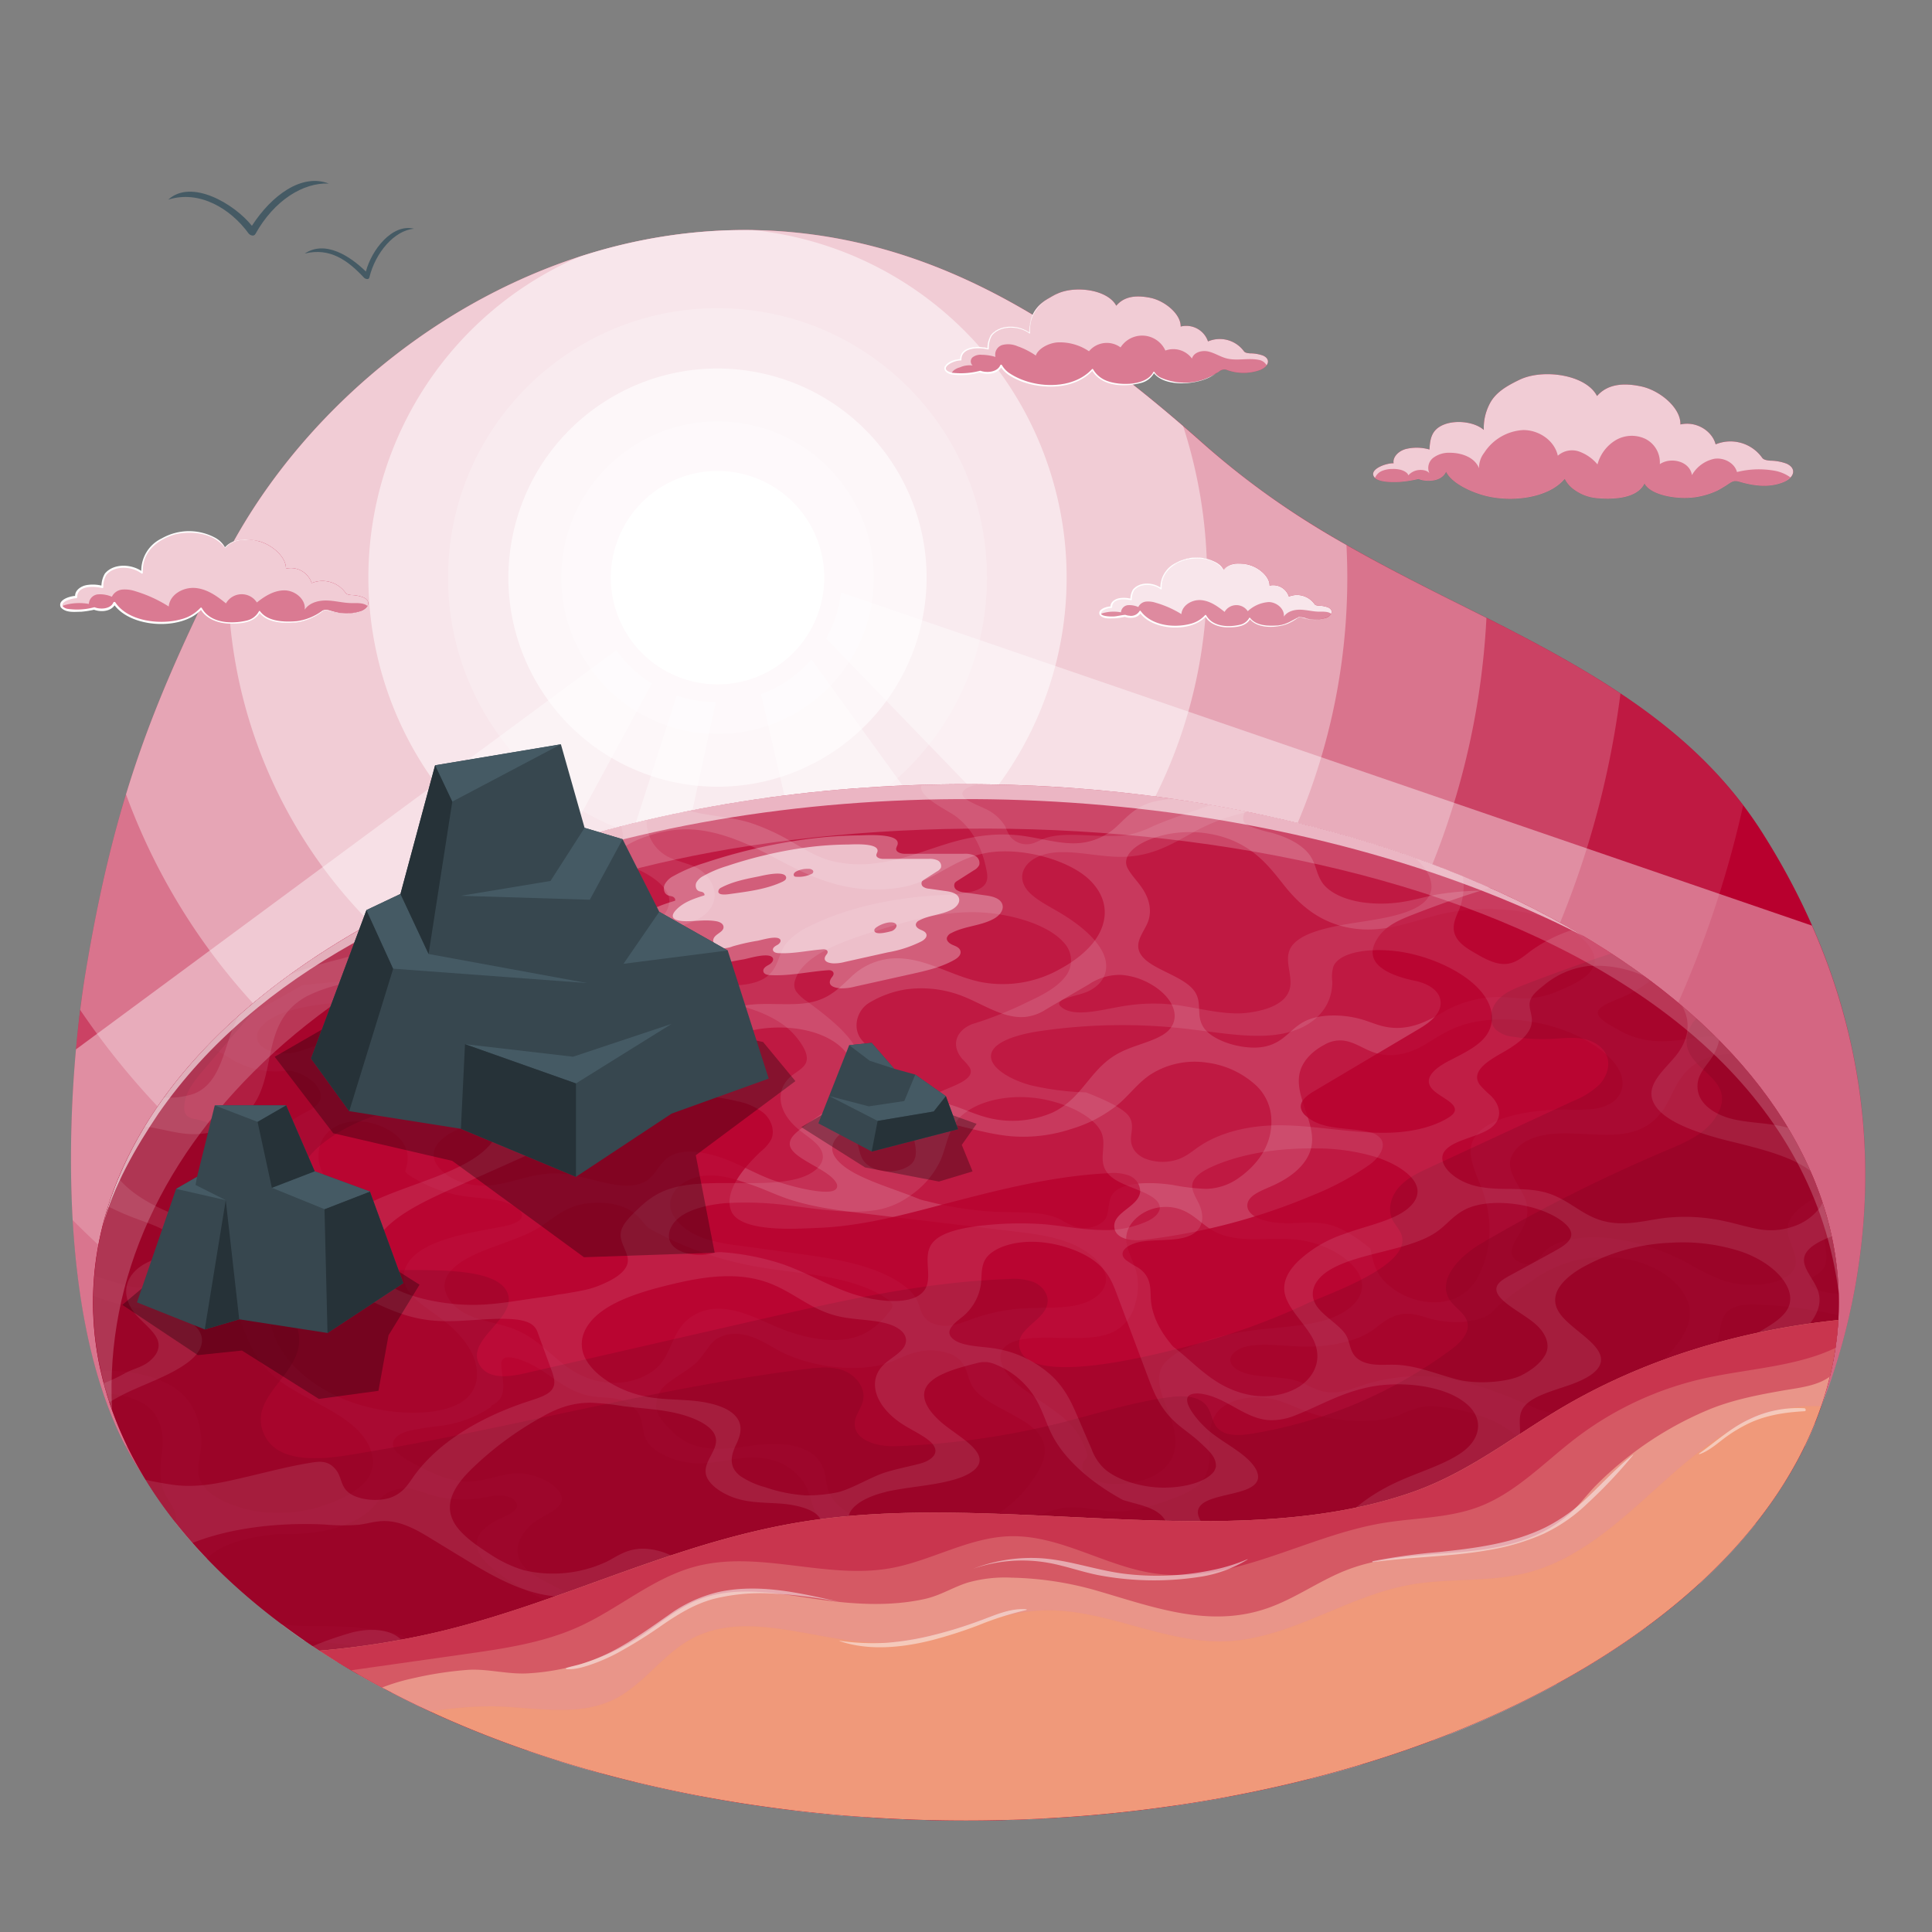<svg xmlns="http://www.w3.org/2000/svg" viewBox="0 0 500 500"><rect x="0" y="0" width="500" height="500" fill="#808080" stroke="none"/><g id="freepik--Sky--inject-122"><g id="freepik--sky--inject-122"><path d="M456,215.36c-17.58-27.61-45.36-42.59-78.11-58.9-29.42-14.65-47.32-24.7-66.7-41.86-22.5-19.94-47.13-38.42-75.62-48C159.62,41,85.62,88.85,57.45,145.87c-17.75,35.91-27.83,60.61-35.4,106.41C17.85,277.72,12,348,38.31,383.65c76.39,99.88,302.07,117.21,403.89,22a120.77,120.77,0,0,0,32.55-51.22C484.7,323.42,491.52,271.24,456,215.36Z" style="fill:#B8002E"></path><path d="M323.86,383.65A272.23,272.23,0,0,0,451.13,208.44c-17.64-23.3-43.39-37.08-73.29-52-29.42-14.65-47.32-24.7-66.7-41.86-22.5-19.94-47.13-38.42-75.62-48C159.62,41,85.62,88.85,57.45,145.87c-17.75,35.91-27.83,60.61-35.4,106.41C18.2,275.59,12.94,336.5,32.35,374q7.41,5.07,15.17,9.65Q181,456.48,323.86,383.65Z" style="fill:#fff;opacity:0.1"></path><path d="M211.5,383.65C319.58,371.88,405.71,287,419.37,179.49c-12.45-8.3-26.46-15.52-41.53-23-29.42-14.65-47.32-24.7-66.7-41.86-22.5-19.94-47.13-38.42-75.62-48C159.62,41,85.62,88.85,57.45,145.87c-17.75,35.91-27.83,60.61-35.4,106.41a308,308,0,0,0-3.24,63.48,234.87,234.87,0,0,0,141.08,67.89A220,220,0,0,0,211.5,383.65Z" style="fill:#fff;opacity:0.183"></path><path d="M20.75,261.36a199.07,199.07,0,0,0,164.94,87.42c106.57,0,193.6-83.65,199-188.87-2.26-1.15-4.55-2.29-6.86-3.45-29.42-14.65-47.32-24.7-66.7-41.86-22.5-19.94-47.13-38.42-75.62-48C159.62,41,85.62,88.85,57.45,145.87c-17.75,35.91-27.83,60.61-35.4,106.41C21.62,254.87,21.18,257.93,20.75,261.36Z" style="fill:#fff;opacity:0.267"></path><path d="M57.45,145.87C46.77,167.49,38.86,185,32.61,205.58A163,163,0,0,0,348.68,149.5c0-2.84-.08-5.66-.22-8.46a211.91,211.91,0,0,1-37.32-26.44c-22.5-19.94-47.13-38.42-75.62-48C159.62,41,85.62,88.85,57.45,145.87Z" style="fill:#fff;opacity:0.35"></path><path d="M185.69,276.19a126.76,126.76,0,0,0,120.5-165.92C285,92,261.93,75.48,235.52,66.59,161.13,41.54,88.58,87,59.19,142.47c-.12,2.33-.19,4.67-.19,7A126.69,126.69,0,0,0,185.69,276.19Z" style="fill:#fff;opacity:0.433"></path><path d="M185.69,239.9a90.41,90.41,0,0,0,9.15-180.35A137.87,137.87,0,0,0,150,66.43,90.42,90.42,0,0,0,185.69,239.9Z" style="fill:#fff;opacity:0.517"></path><circle cx="185.69" cy="149.5" r="54.11" transform="translate(-2.47 295.87) rotate(-76.72)" style="fill:#fff;opacity:0.6"></circle><circle cx="185.69" cy="149.5" r="69.74" style="fill:#fff;opacity:0.2"></circle><circle cx="185.69" cy="149.5" r="40.45" transform="translate(8.38 308.84) rotate(-80.78)" style="fill:#fff;opacity:0.3"></circle><circle cx="185.69" cy="149.5" r="27.62" transform="translate(-43.07 82.44) rotate(-22.5)" style="fill:#fff"></circle><path d="M468.93,239.55h0l-24-8.23-227.27-78a31.86,31.86,0,0,1-3.86,11.92l167.4,173.08,63.15,65.29.19-.19a118.37,118.37,0,0,0,30-48.28C483.14,328.65,489.63,286.42,468.93,239.55Z" style="fill:#fff;opacity:0.4"></path><path d="M401,434.94,210,170.65a32.12,32.12,0,0,1-13.05,9L263.6,468.44C312.75,467.23,361.28,456.37,401,434.94Z" style="fill:#fff;opacity:0.4"></path><path d="M128.23,446.28l57-264.55A32.14,32.14,0,0,1,175.13,180L94.66,430.46A277.18,277.18,0,0,0,128.23,446.28Z" style="fill:#fff;opacity:0.4"></path><path d="M159.49,168.27,19.66,271.58h0c-2.88,32.11-2.59,83.3,18.65,112.07a142.54,142.54,0,0,0,11.33,13.06L168.69,176.88A32.29,32.29,0,0,1,159.49,168.27Z" style="fill:#fff;opacity:0.4"></path></g></g><g id="freepik--Beach--inject-122"><g id="freepik--beach--inject-122"><g id="freepik--Sea--inject-122"><ellipse cx="249.99" cy="337.05" rx="225.9" ry="134.11" style="fill:#B8002E"></ellipse><ellipse cx="249.99" cy="337.05" rx="225.9" ry="134.11" style="fill:#fff;opacity:0.1"></ellipse><g style="opacity:0.2"><path d="M75.25,420.63c4.16.31,8.15.12,12.23.25a81.52,81.52,0,0,1,12,1.28c2.49.45,5.19,1.1,6.91,2.33,2.55,1.84,1.93,4.15.56,5.86-1.94,2.5-5,4.55-7.51,6.83-2.32-1.23-4.6-2.5-6.85-3.79,1.15-1.69,1.89-3.45,2.91-4.64.29-.31.56-.64.42-1-.28-.63-1.87-1.27-3.66-1.67a50.2,50.2,0,0,0-5.72-.8c-2.65-.26-5.31-.49-8-.72-2-1.38-3.94-2.79-5.83-4.2C73.61,420.47,74.43,420.56,75.25,420.63Z" style="fill:#fff;opacity:0.7"></path><path d="M26,354.78q.66,2.94,1.53,5.86a25.64,25.64,0,0,1,3.13.36c5.54,1,8.24,3.19,9.48,5.09,4.57,7.15-1,13.74,2.74,20.87,1.26,2.39,3.52,4.91,2.44,7.08q3.77,4.79,8.2,9.4A11,11,0,0,1,56,401.38c3.81-2.46,9.58-3.74,15.66-4.35h2.81c9.56.1,17.92-2.54,22-6.9,1.13-1.2,1.92-2.53,3.47-3.56a9.69,9.69,0,0,1,6.79-1.18,30.6,30.6,0,0,1,4,1.23,29,29,0,0,0,13.57,1.14c2.57-.48,5.73-1.29,8.12,0,1.48.8,1.72,2.06,1,2.9a9.1,9.1,0,0,1-3.29,2c-3.48,1.59-6.5,3.68-6.75,6.43-.46,5,7.87,9.93,15.37,13.88l11.95,6.26c3.41,1.8,7.2,4,7.35,6.29.12,1.41-1.16,2.55-1.68,3.86-.64,1.56-.16,3.32.1,5,1.17,7.76-2.41,15.1-10,20.47q-.76.54-1.59,1.05,5.35,1.67,10.82,3.15a11.76,11.76,0,0,1,3.57-.13c3,.32,4.47,1.34,5.34,2.42q8.4,2,17,3.65a19.36,19.36,0,0,1-6.81-8.23c-1.83-3.92,1.1-7.55,3.61-11,2.3-3.19,5-6.32,6.57-9.62.6-1.23.73-2.44-3.57-3.48-3.28-.8-7.22-.64-10.14-1.77-3.79-1.48-4.34-4.59-2.25-6.3s5.91-2.42,9.42-3.21c14.7-3.32,26.77-9.18,34.59-16.79,1.38-1.35,2.73-2.8,5.27-3.42s6.08-.29,9.29.1l16.69,1.94a13.68,13.68,0,0,1,3.93.87,4,4,0,0,1,2.51,3.32c.55,4.37-2.58,8.41-.05,12.83,2,3.56,7.3,6.58,11.67,9.67a53.2,53.2,0,0,1,11.34,10.54c3.69,4.8,5.73,10.15,2.44,14.11s-13.45,5.58-21.08,2.31c-2.48-1.05-4.45-2.48-7.05-3.43-5.57-2.05-12-1.16-16.4.56-5.22,2.05-8.85,5.05-12.72,7.86a36.67,36.67,0,0,1-14.13,6.72q6.56.8,13.18,1.36a18.9,18.9,0,0,1,2.48-2.63,30.3,30.3,0,0,1,5.38-3.6c2-1.07,2.73-2.36,5-3.4a19.78,19.78,0,0,1,10.57-1.51c4,.5,7.74,2.12,11.65,3.19,8.91,2.41,19,1.63,24.09-1.9,2.54-1.77,4.73-4.34,9.32-3.95s7.56,3.24,10.25,5.57a50.24,50.24,0,0,0,8,5.61q6.72-1,13.37-2.24a44.27,44.27,0,0,1-19.21-8.75c-5.68-4.68-8.21-10.22-14.82-14.56-3.43-2.25-8.33-4.71-7.72-7.21.44-1.71,3.48-2.56,6.58-2.7s6.42.19,9.47,0a24.25,24.25,0,0,0,11.92-4.15C313,422,318,414,330.1,410.4a13.76,13.76,0,0,1,7.45-.39c5.52,1.48,5.2,6,9.38,8.69,4.34,2.77,11.23,2.41,16.57,1.73l16.1-2.1a61.37,61.37,0,0,1,12-.74c4.21.25,8.83,1.4,11.74,3.49,4.14,3,3.48,6.75,1.71,9.68a17.25,17.25,0,0,1-6.12,6.14c-13.89,8.23-44.46,3-58.83,11-3,1.65-5.09,4-4.38,6.66.54,2,2.57,4,3.3,5.94q6.76-1.71,13.36-3.71a4.37,4.37,0,0,1,1.77-3.35c3.53-2.75,12.3-3.74,21.32-4.68A243.37,243.37,0,0,0,409.73,432c5.85-3.47,11.3-7.1,16.38-10.84-.41,0-.81.08-1.23.1a21.62,21.62,0,0,1-7.07-.6,25.29,25.29,0,0,1-5.9-2.79,76.72,76.72,0,0,0-14.8-6.93c-5.48-1.8-11.74-2.82-17-2.21-5.65.66-9.55,3-14.58,4.35s-13,1-16.87-2.15a9.69,9.69,0,0,1-2.37-3.12c-1.79-3.34-1.07-6.74,1.33-9.66.94-1.13,4.42-2.14,7.58-2.55,5.77-.75,13.23-.15,20.23.4,6.38.49,13.37,1,18.73.21,4.49-.63,6.72-2.19,11.44-2.73,3.2-.36,7.08-.19,10.67-.27,15.81-.31,10.87-8.73,25.72-9.17a25.71,25.71,0,0,1,16,5.47q2.07-2.89,3.9-5.85l-.12-.07c-1.44-1.07-2.26-2.33-3.79-3.34a18,18,0,0,0-5.76-2.1c-6.94-1.46-14.28-.74-18.38,1.82-2.14,1.36-3.43,3.15-5.3,4.64a20,20,0,0,1-6.57,3.34c-3.32,1-8.34,1.39-11.63-.52a8.52,8.52,0,0,1-3-3.11c-3.18-5-6.11-10.93-.63-14,4-2.28,11.19-2.07,16.56-3.41a25.78,25.78,0,0,0,7.79-3.49c7.85-5,12.73-11.57,14-18.81.43-2.54.78-5.46,4.54-6.55,2.22-.65,5.14-.47,7.92-.27a104.11,104.11,0,0,1,18.28,2.62c.07-1.84.07-3.68,0-5.52-1.27-.18-2.55-.3-3.81-.6-1.57-.36-3.11-1.09-3.51-2-.57-1.23,1.24-2,2.34-2.88,4.21-3.18-.35-8.81,2.05-12.68.08-.12.17-.23.26-.35-.63-2.4-1.37-4.78-2.21-7.16-4.21,2.46-8.26,5.14-8.3,8.86-.05,3,2.63,6.36,2.08,9.31-.89,4.61-11.14,6.67-19.21,3.82a57.84,57.84,0,0,1-8.49-4.2,57.71,57.71,0,0,0-18.59-6.33c-6.73-1-13.71-.34-17.5,2.21-2.16,1.45-3.37,5.21-7,4-5.69-1.94-.76-6.65.49-9.73a8.71,8.71,0,0,0,.09-7.47c-1.66-3.43-4.72-7-3.36-10.25,1-2.32,3.61-5.36,10.89-6,5.9-.5,12.77.82,18.35-.06,7.35-1.16,10.16-5.7,12.15-9.87S437,274.72,444,273.2a23.74,23.74,0,0,1,4.25-.46q-2.12-2.31-4.41-4.57c-1.68.09-3.28.23-4.74.42-4,.51-8.42,1.35-13.18.53a21.51,21.51,0,0,1-7.31-2.74c-2.43-1.32-4.92-2.75-5.08-4.13-.21-1.65,3.05-2.8,5.79-3.95a34.09,34.09,0,0,0,7.79-4.48,196.24,196.24,0,0,0-17.37-11.58,233.26,233.26,0,0,0-22.4-11.67,74.19,74.19,0,0,0-15.83,1c-2.86.56-5.27,1.31-8.29,1.8a34.86,34.86,0,0,1-10.62.15c-5.77-.86-9.06-3.13-10.38-5.07-1.52-2.24-1.56-4.43-2.94-6.67s-4.46-4.66-10.26-6.28a36.48,36.48,0,0,1-6-1.85,2,2,0,0,1-1.28-2,4.26,4.26,0,0,1,.54-1.72q-9.26-1.86-18.69-3.23a33.6,33.6,0,0,0-5.21.83c-4.34,1.16-6.57,3.71-9,6a16.22,16.22,0,0,1-10.93,4.71c-4.59.15-9.53-1.41-14.34-2-7.37-.9-14.07.55-19.79,2.36s-11.08,4-17.82,4.83a30.32,30.32,0,0,1-11.63-.71c-3.84-1.08-6.83-3.06-9.92-4.84a56.62,56.62,0,0,0-10.15-4.73c-4.35-1.51-9.07-1.75-14-2.74-.88-.18-1.71-.39-2.51-.62-9.72,1.93-19.26,4.25-28.55,7,.54,2.76-.44,5.42-1.91,8a8,8,0,0,1-4,3.75c-2.12,1-5.32,1.62-8,2.41-17.34,5.11-14.06,16-32.49,20.66-6.94,1.77-16.2,2.45-25.07,3.32L57.76,266.57q-2.1,2-4.06,4.05c3.48,1.77,6,3.38,6,3.38a22,22,0,0,0,12.94,3.25,13.36,13.36,0,0,1,2.69-.08,9.09,9.09,0,0,1,2.14.62c4.57,1.9,6.8,5.52,4.83,7.85-1.6,1.95-5.49,2.88-7.13,4.82s-.52,4.73.67,7.23c.82,1.72,1.64,3.47,1.47,5.11s-1.5,3.19-4.14,3.68-6-.19-9.11-.26c-5.65-.12-10,1.9-12.26,4.51s-2.73,5.76-3.18,8.86-1,6.24-3.22,8.85A16.08,16.08,0,0,1,39,332.55a8.86,8.86,0,0,1-3.64.66,15.47,15.47,0,0,1-3.42-.74l-7.48-2.21h-.05c-.15,1.68-.23,3.37-.27,5.05a46.35,46.35,0,0,0,10.09,2.87c4.84.73,10,.17,12-2,1.1-1.19,1.12-2.72,2.11-4s3.52-2.19,6.08-1.39a6.7,6.7,0,0,1,3.43,2.57C63.74,341.27,62.85,350,72,357.09c5.28,4.07,13.16,7,18.4,11.12,6.19,4.81,7.85,11,4.12,15.29a20.44,20.44,0,0,1-7.3,4.8A37.69,37.69,0,0,1,70,391.5c-6.71-.37-14.27-3-17.19-6.74-2.44-3.16-1.23-6.3-.85-9.38a18.51,18.51,0,0,0-1.14-9A14.63,14.63,0,0,0,44.93,359C40.06,355.81,32.5,354.5,26,354.78ZM160.46,240.32c5.87,2.77,10.94,6.37,13,10.25s.77,8-4.27,9.94c-3.34,1.26-7.88,1.46-12,2s-8.12,1.79-8.9,4.16c-1.07,3.14,4,6.89,3.69,10.18-.34,3.45-6.31,5.06-11.72,6.22L117.86,288A50.28,50.28,0,0,1,107,289.43c-3.92,0-8.43-.83-11.47-2.7-4.27-2.64-2.59-5.8-4-9-.64-1.36-.19-2.67-.41-4a4.92,4.92,0,0,0-4-3.51,8.92,8.92,0,0,0-3.61,0c-2.43.45-4.31,1.41-6.62,2A12.6,12.6,0,0,1,69,271.6c-2.86-1.39-2.94-3.72-1.8-5.34,3.45-4.87,13.7-6.42,23.39-7s20.27-.76,27.06-4.09c5.91-2.89,7.87-7.66,11.31-11.72s9.79-7.81,18.72-7A39.21,39.21,0,0,1,160.46,240.32Zm120.86,136a17.94,17.94,0,0,0-5.28-8.69c-3.64-3.38-9-6.21-12.86-9.52s-6-7.66-2.42-10.08c5.13-3.47,17.27-.55,24.74-2.43a10.77,10.77,0,0,0,8.31-8.24,15.51,15.51,0,0,0,.26-8.26c-.75-2.71-2.45-5.47-2.6-8.13s1.39-5.19,4.31-7a11.66,11.66,0,0,1,8.35-1.37c4.8,1.05,6.77,4.61,11,6.5,6.1,2.74,13.48.92,20.49,1.72,8.28.93,15.7,6,16.73,10.63s-3.48,8.61-10.17,10.41c-5.55,1.49-12.35,1.66-18.52,2.51a60.78,60.78,0,0,0-16.49,4.49,15.59,15.59,0,0,0-5.94,4.06c-2.84,3.79-.26,8.73,1.45,13.31,1.22,3.29,2,6.62,1.15,9.66s-3.48,5.81-8.08,7.17c-3.2.95-8.52,1.57-12.22.14s-4.17-4.07-2.36-5.84A1.41,1.41,0,0,0,281.32,376.32Zm30.81-68.65a51.44,51.44,0,0,1-8.58-1c-5.91-.88-12.6-.71-15.18,1.86-1.77,1.78-1.17,4.27-2,6.35s-4.71,3.83-8.5,2.48a28.15,28.15,0,0,1-3.42-1.76c-4.07-2-9.37-1.81-14.11-1.89a88.56,88.56,0,0,1-20.45-2.85,16.53,16.53,0,0,1-1.84-.47c-7.88-3.3-18.31-5.82-21.82-10.76-2.38-3.34.56-6.5,4.88-8.21,5.31-2.08,12.76-2.64,20.12-1.49,7,1.08,13.85,3.63,20.83,4.16a39.53,39.53,0,0,0,15.08-1.88,35.27,35.27,0,0,0,12.47-6.58c2.88-2.48,4.86-5.37,8.24-7.61a21.28,21.28,0,0,1,14.58-3,23.07,23.07,0,0,1,12.76,6,12.53,12.53,0,0,1,3.83,8.71c.24,5.66-2.63,10.93-8.17,14.93A15,15,0,0,1,312.13,307.67ZM251.18,341.5c-2.66,1-6,2.35-9.41,1.11s-3.4-3.77-4.29-5.83c-1.56-3.59-7.07-6.81-13.07-8.75s-12.51-2.85-18.87-3.71l-14.22-1.95a47,47,0,0,1-8.77-1.76c-5.49-1.84-9.06-5.58-9.09-8.79s2.69-6.26,7.59-7.36c.47-.11,2-.26,2-.26,4.5-.07,7.22,1,11.59,2.47,2.89,1,5.52,2.26,8.37,3.29,6.69,2.41,14.17,3.32,21.4,4.19l37.77,4.51c4.7.57,9.58,1.16,13.91,2.74,5.68,2.07,9.73,5.77,10.11,9.19s-3,6.38-8.29,7.34c-3.51.63-7.65.44-11.5.61A47.51,47.51,0,0,0,251.18,341.5Zm-20.9-2.21c-2.58,3.23-5.76,6.71-12.17,7.39-5.36.58-11.67-1-16.85-3.18-4.83-2-9.85-4.75-15.17-4.8a12.32,12.32,0,0,0-7.79,2.53c-3.92,3.12-4.3,7.51-6.89,11.15s-9.12,6.72-16.74,5c-9.8-2.22-12.82-10.06-21.88-13.51-3.51-1.33-7.62-1.87-11-3.31-5.57-2.37-7.7-6.67-6.3-9.85s5.61-5.43,10.16-7.23,9.57-3.27,13.39-5.52c3.24-1.91,5.6-4.36,9.63-5.77s10.68-1.36,14.62,1.18c2,1.25,3,2.94,4.4,4.37a88.17,88.17,0,0,0,28.71,10.18c5.8,1,11.66,1.48,17.47,2.54s11.78,2.86,15.72,5.73a3.61,3.61,0,0,1,1.3,1.37C231.12,338.21,230.69,338.76,230.28,339.29ZM121,306.39c-4.81-1.09-8.34-4.18-8.72-6.9s1.88-5,5.08-6.65a30.93,30.93,0,0,1,9.37-2.75c3.94-.58,8.21-.7,12.34-1,15.25-1.21,28.59-5.37,37.52-11.7,4.54-3.26,8-7.1,14-9.51s15.64-2.94,22.84.38c7.46,3.44,8.88,9.44,6.15,13.6s-8.47,7.13-12.82,10.68c-1.3,1.06-2.5,2.26-2.36,3.7.33,3.7,10.51,6.37,12.15,10.14.19.41.37,1.58-1.4,1.92-3.2.6-10.51-1.28-14.74-2.75s-7.81-3.61-11.88-5.26-9.28-2.85-13-1.91c-5.83,1.45-4.94,7.1-11,8.26-5.74,1.09-13-2.51-19.57-2.92C136.05,303.12,129.81,308.38,121,306.39ZM285.77,237.8c-.85,5.28-5.42,9.74-11.64,13.1A30.16,30.16,0,0,1,254,254.18c-7.24-1.43-13.54-5.72-20.77-6.14a17,17,0,0,0-13,4.82c-2.84,2.61-5.43,5.6-10.7,6.6-4.44.84-9.94.09-14.74.5-14.11,1.22-17,11.42-28.87,15-1.56.47-3.94.7-5.39-.23a2.35,2.35,0,0,1-1-1.58c-.61-2.38-2.84-5,1.29-6.48,3.91-1.38,9.3-1.48,13.08-3,6.15-2.4,9.45-6.75,8.72-11.49s-5.45-9.8-12.52-13.35c-2.1-1.06-4.38-2-6.36-3.14-5.73-3.3-7.89-8.08-6.37-11.84s6.39-6.52,12.33-8.11a30,30,0,0,1,7.91-1.11c6.95,0,14,2.85,19.91,5.83s11.48,6.35,18.34,8.24a39.27,39.27,0,0,0,18.61.71c8.29-2,12.37-7.26,21.14-8.73,8.58-1.44,20.52,1.66,26.12,6.8C285.29,230.79,286.32,234.49,285.77,237.8Zm4.4,14.5a18,18,0,0,1,7.62,2.38c6.44,3.68,8.16,9.48,3.79,12.71-2.86,2.08-7.62,3-11.18,4.72-4.22,2-6.64,5-9,7.87s-4.71,5.86-8.9,7.9a26.09,26.09,0,0,1-16.8,1.4c-4.4-1.11-8.24-3.34-12.75-4.13-4.29-.74-9.59-.41-12.22-2.63-1.69-1.46-.93-3.09-1.13-4.66-.35-3-4.3-5.86-6.66-8.81s-1.24-7.44,1.85-9.43a26.29,26.29,0,0,1,9.75-3.58,29.26,29.26,0,0,1,14.22,1.62c5.55,2.11,10.85,6,16.51,5.53a12.16,12.16,0,0,0,5.42-1.95c3.67-2.16,7.37-4.31,11.07-6.47A14.42,14.42,0,0,1,290.17,252.3Zm122.32-2.54c-.9,2.91-4.83,4.86-8.78,6.51a22.31,22.31,0,0,1-8,2.07c-2.44.11-5.05-.28-7.56-.32a29,29,0,0,0-15.32,4.3c-3.84,2.17-8.71,4.72-14.84,3.29-1.72-.4-3.25-1.07-4.93-1.6-5.06-1.61-11-1.61-14.74,0-4.32,1.86-5.58,5.58-10.74,6.79s-13.32-1.14-15.9-4.63,0-7-3.14-10.37-10.26-5-12.9-8.24.31-6.05,1.46-9c1-2.72.49-5.82-1.56-8.78-1.16-1.72-2.83-3.38-3.72-5.11-.8-1.57-.32-3.19,1.16-4.64,1.75-1.72,4.9-3.21,9-4.1a30,30,0,0,1,15.07.85c7.61,2.53,11.49,7.55,15,12s8.44,9.5,16.47,11.2c8.61,1.84,15.79-1.14,22.86-3a53.38,53.38,0,0,1,26-.28C406.31,239.11,414,245,412.49,249.76Zm-31.4,45.64c-1.55,3.79.92,8.21,2.47,12.42,2.85,7.83,2.53,15.61-1,22.51-1.81,3.55-5.87,7.3-13,6.61A18.47,18.47,0,0,1,358,331.31c-2.26-2.66-2.82-5.45-3.33-8.17-2.18-1.75-6.52-5.21-10.73-6.22-3.36-.79-6.71-.42-10-.35s-7.33-.36-9.64-2.05c-2.05-1.52-1.81-3.48-.39-4.78s3.79-2.11,5.84-3.07c5.53-2.56,9.28-6.29,9.76-10.68.66-5.73-4.2-12.09-3.26-17.77.51-3.14,2.87-5.93,6.61-7.9a8,8,0,0,1,4.36-1.05c3.16.19,5.61,2.25,8.66,3.21,5.17,1.61,10-.37,13.24-2.35,3-1.84,5.89-3.78,9.87-5,6.07-1.83,14.38-1.73,21.88.27s14.09,5.86,17.29,10.16c3.46,4.69,1.9,10.37-5.69,11.42a52.22,52.22,0,0,1-6.9.17C394.52,287.1,383.44,289.62,381.09,295.4ZM401,365.56a23.07,23.07,0,0,1-4.72-1.64c-8.3-3.59-17.46-7.2-26.8-7.72a47.52,47.52,0,0,0-18.35,2.8c-2.49.85-5.37,1.83-8.65,1.1-2.37-.53-4.17-1.83-6.41-2.59-5.2-1.77-12.12-.53-16.09-3.2-3.4-2.28-.79-5.34,3.44-6s9.25.09,13.92.19c7.43.16,14.15-1.49,18.2-4.46,2.67-2,5.49-4.72,10.49-3.88a35,35,0,0,1,3.68,1c6,1.73,12.95,1.16,16.21-1.31,2.82-3.19,6.42-5.51,10.32-8.23a33.22,33.22,0,0,1,11.21-5.36,32.72,32.72,0,0,1,16,.17c8.62,2.36,13.76,8.24,13.87,13.13s-3.63,9-7.34,13c-5.46,5.81-12,12-24.1,13.13A16.81,16.81,0,0,1,401,365.56Zm-140.63,38a15.51,15.51,0,0,1,1.4-2.88,6.8,6.8,0,0,0,.63-1.28c1.72-3.17,2.14-4.14,5.67-6.45a17.22,17.22,0,0,1,9.22-2.83c3.73-.07,7.77,1,11.56,1.05a31.9,31.9,0,0,0,10.59-1.94c4.38-1.41,8.85-2.93,11.23-5.44s2.49-6,2.42-9.33-.14-6.7,2.27-9.36,8.21-4.34,14.08-3c3,.7,5.61,2.05,8.4,3.11,8,3.07,18.26,3.44,24.59.92a26.82,26.82,0,0,1,5.24-1.95c2.83-.53,6.34-.05,9.57.65a46.18,46.18,0,0,1,8.08,2.41c6.94,2.91,11,7.68,12.11,12,1.52,6-2.7,12.13-12.45,13.24-8.4,1-18.42-1.91-27.38-1.82-11.57.12-19.08,5.06-25.59,9.69l-21.23,15.17c-8,5.74-17.4,11.85-31.8,11.85a31.87,31.87,0,0,1-10.31-1.49,17.43,17.43,0,0,1-10.05-8.11C255.59,412.11,258.08,408.62,260.36,403.52Zm-52.05-28.4c-4.47-2.07-10.16-1.58-14.76-.89s-10.17,1.33-14.81-.58a15.7,15.7,0,0,1-5.21-3.66c-1.86-1.85-3.6-4-3.73-5.94a8.24,8.24,0,0,1,1.52-4.74c1.8-2.13,7.06-4.8,9-6.83,1.43-1.43,2.63-3.45,3.91-4.94s3.87-2.65,7.13-2.33c4,.4,7.09,2.64,10.3,4.35,8.29,4.38,20.64,5.72,28.34,3.08,2.39-.84,4.36-2,7-2.69a14.74,14.74,0,0,1,9,.44c4.81,2.07,3.81,5.81,5.95,8.85,3,4.25,12,6.83,16.06,10.9s2.14,8.63-.44,12.32A31.7,31.7,0,0,1,256,393.07a38.4,38.4,0,0,1-21.5,3.47c-8.35-.94-17.14-4.88-19.6-9.59-1.09-2-1-4.06-1.54-6.1A8.72,8.72,0,0,0,208.31,375.12ZM105.6,370.37a70.41,70.41,0,0,1,8.29-1.33A30.42,30.42,0,0,0,127,364.19l.28-.49c4.59-2.2,2.54-6.8,2.46-10.57a1.6,1.6,0,0,1,1.55-1.85,6.16,6.16,0,0,1,2,.23c7.95,2,11.78,8.57,19.9,9.86,2.33.37,4.73.22,7,.83a7.86,7.86,0,0,1,5.75,5.17c.55,2,.34,3.92,1.66,5.87,1.87,2.74,6.91,5.06,11.77,5.41,7,.51,12.7-2.59,19.63-1a14.53,14.53,0,0,1,8.91,5.86c1.56,2.4,1.9,4.85,2.87,7.27.64,1.56,1.54,3.15,1.55,4.68.1,3.1-3.32,5.41-6.83,7.37a130.15,130.15,0,0,1-23.66,10.12c-7.24,2.32-16,4.25-25.31,2.35a54.52,54.52,0,0,1-13.61-5.07c-2.87-1.45-5.71-3-7.36-4.92a6.11,6.11,0,0,1-1-6.85,12.51,12.51,0,0,1,5-5.34c2.14-1.33,4.92-2.47,5.67-4.33,1.32-3.08-4.86-7.34-10.82-7.47-5.19-.11-8.77,2.3-14,2.08-4.55-.18-8.88-2.29-12.64-4.27-2.65-1.39-5.53-3-6-4.83S103.12,371.1,105.6,370.37Zm-16.42-8.19c-10.49-4.3-16.86-11.43-18.76-18.05C68.94,339,69.33,333.3,62.62,329c-1.46-1-3.23-1.79-4.49-2.82a6.77,6.77,0,0,1-2.53-6.34c.23-3.15,1.52-6.54,6.39-7.63,3.61-.81,8.2-.13,12.5.19s9.08.11,10.74-1.85-.44-4.53-1.64-6.89a9.2,9.2,0,0,1,0-9c1.48-2.54,5-4.84,10.2-4.4,4.53.39,8.73,2.85,10.45,5.4s1.4,5.12.62,7.47l.56.68A34.94,34.94,0,0,0,121,309.69c2.79.37,5.62.45,8.35,1.08s5.54,2.07,5.73,3.61c.25,1.83-3,2.7-5.84,3.22-6.91,1.25-14,2.53-19,5.24s-7.62,7.21-4.29,11.63c2.08,2.76,6.12,5.09,9.29,7.63,5,4,8,8.64,8.18,13a8.22,8.22,0,0,1-3.1,7.13C114.35,367,99.68,366.49,89.18,362.18Z" style="fill:#fff;opacity:0.7"></path></g></g><path d="M409.73,431.87c88.22-52.37,88.22-137.28,0-189.65a234.69,234.69,0,0,0-24.11-12.43c-6.79,2-13.47,4.39-20,6.93-3.19,1.24-6.53,2.65-8.59,5.38-5.73,7.61,3.6,10.57,9.23,11.75,2.91.61,6.17,2.22,6.54,5.17.42,3.2-2.75,5.59-5.52,7.23l-27.43,16.28c-1.65,1-3.56,2.48-3.15,4.37a3.72,3.72,0,0,0,1.26,1.89c4.25,3.82,10.8,2.85,16.35,4.2a4.92,4.92,0,0,1,3.07,1.74c1.5,2.23-.73,5.07-2.89,6.66a73.08,73.08,0,0,1-14.9,8,160.29,160.29,0,0,1-43.72,11.5c-3,.35-7.12-.2-7.48-3.21-.48-4,6.35-5.32,6.69-9.29a4.47,4.47,0,0,0-2.92-4.17,12.11,12.11,0,0,0-5.36-.59c-16.13.8-31.75,5.2-47.29,9.26-9.13,2.39-18.45,4.54-27.91,4.89-5.2.19-20.22,1.35-22.42-4.51-2-5.37,4.25-12,7.78-15.32a10.3,10.3,0,0,0,2.62-3.05c1.06-2.3,0-5.14-1.9-6.82a15.73,15.73,0,0,0-6.86-3.07c-13-3.2-25.91-1.05-39-3.12a19.1,19.1,0,0,1-6.9-2.1,7.18,7.18,0,0,1-3.72-5.86c0-3.77,3.08-5.25,5.38-7.47a43.37,43.37,0,0,0,6.92-8.91A29.27,29.27,0,0,0,152,226.22a27.92,27.92,0,0,0-8.4-7.5,256.47,256.47,0,0,0-53.32,23.5C2,294.59,2,379.5,90.26,431.87S321.51,484.25,409.73,431.87Z" style="fill:#B8002E;opacity:0.8"></path><path d="M417,246.75q-11.42,3.83-22.65,8.16c-2.51,1-5.12,2-6.87,4.1s-2.27,5.41-.43,7.38a7.73,7.73,0,0,0,4.53,1.91,46.83,46.83,0,0,0,10.1.56c2.7-.14,5.43-.51,8.09,0s5.31,2.09,6.16,4.66-.29,5.4-2.15,7.32A22,22,0,0,1,407,285l-37.12,17.21c-2.77,1.29-5.61,2.62-7.68,4.87s-3.19,5.64-1.92,8.41c.69,1.49,2,2.66,2.47,4.21,2.54,7.91-19.36,15.28-24.44,17.64a180.17,180.17,0,0,1-33.55,11.75c-5.78,1.41-39.86,10.4-41-.9-.47-4.65,7.12-6.68,7.37-11.35.12-2.21-1.61-4.19-3.65-5.05a15.5,15.5,0,0,0-6.54-.77c-21.86.75-43.34,5.65-64.65,10.54l-58.76,13.46c-4.18,1-11.41,2.8-13.7-2.33-2.85-6.4,10.28-11.82,7.45-18.23-3.64-8.26-29.22-4.74-36.47-6.16-11.42-2.22-23.73-12.71-17.28-25.25a22.3,22.3,0,0,1,5.65-6.87A42,42,0,0,1,91.46,291c11.6-5.82,44-10.09,47.65-24.25,3.68-14.33-3.13-31.57-14.27-41.32a241.84,241.84,0,0,0-34.58,16.84C2,294.59,2,379.5,90.26,431.87s231.25,52.38,319.47,0C495.45,381,497.87,299.38,417,246.75Z" style="opacity:0.1"></path><path d="M439,263.58a10.25,10.25,0,0,0-2.18,3.74c-2.9,9.79,14,10.94,7.23,21.78-2.74,4.38-7.85,6.55-12.61,8.56a407.3,407.3,0,0,0-48.2,24.21c-5.35,3.15-11.4,9.22-8.1,14.47,1.35,2.14,4.05,3.44,4.61,5.91.64,2.8-1.87,5.26-4.18,7a119,119,0,0,1-51.9,21.84c-3.2.51-7.09.62-9-2-1-1.45-1.17-3.38-2.13-4.88-1.93-3-6.22-3.1-9.76-2.64-9.65,1.28-19,4.33-28.41,6.7a204.32,204.32,0,0,1-42.61,6c-4.57.16-10.78-1.41-10.55-6,.11-2.1,1.73-3.83,2.16-5.89.67-3.26-1.93-6.48-5-7.66s-6.57-.83-9.87-.41c-25.36,3.18-50.31,8.8-75.3,14.07-12.66,2.66-25.35,5.25-38.11,7.38C87.52,377,71.25,380.67,67.89,370c-2.93-9.3,10.81-14.8,9.45-24.57C75.49,332.11,49,334,48.64,320.5c-.15-5.18,4.17-9.2,7.55-13.12,7.38-8.55,4.67-15.65-5.76-17.77a3.77,3.77,0,0,1-2.21-1,3,3,0,0,1-.54-2c0-3.72,2.59-6.88,5-9.72q7.7-9,15.37-18l-1.88.2C3,311.47,11,384.81,90.26,431.87c88.22,52.38,231.25,52.38,319.47,0C486.77,386.14,496.51,315.6,439,263.58Z" style="fill:#B8002E;opacity:0.3"></path><path d="M439,263.58a10.25,10.25,0,0,0-2.18,3.74c-2.9,9.79,14,10.94,7.23,21.78-2.74,4.38-7.85,6.55-12.61,8.56a407.3,407.3,0,0,0-48.2,24.21c-5.35,3.15-11.4,9.22-8.1,14.47,1.35,2.14,4.05,3.44,4.61,5.91.64,2.8-1.87,5.26-4.18,7a119,119,0,0,1-51.9,21.84c-3.2.51-7.09.62-9-2-1-1.45-1.17-3.38-2.13-4.88-1.93-3-6.22-3.1-9.76-2.64-9.65,1.28-19,4.33-28.41,6.7a204.32,204.32,0,0,1-42.61,6c-4.57.16-10.78-1.41-10.55-6,.11-2.1,1.73-3.83,2.16-5.89.67-3.26-1.93-6.48-5-7.66s-6.57-.83-9.87-.41c-25.36,3.18-50.31,8.8-75.3,14.07-12.66,2.66-25.35,5.25-38.11,7.38C87.52,377,71.25,380.67,67.89,370c-2.93-9.3,10.81-14.8,9.45-24.57C75.49,332.11,49,334,48.64,320.5c-.15-5.18,4.17-9.2,7.55-13.12,7.38-8.55,4.67-15.65-5.76-17.77a3.77,3.77,0,0,1-2.21-1,3,3,0,0,1-.54-2c0-3.72,2.59-6.88,5-9.72q7.7-9,15.37-18l-1.88.2C3,311.47,11,384.81,90.26,431.87c88.22,52.38,231.25,52.38,319.47,0C486.77,386.14,496.51,315.6,439,263.58Z" style="opacity:0.1"></path><path d="M107.91,433.49a17.14,17.14,0,0,0-2.26-6.79,8.65,8.65,0,0,0-4.14-3.91c-3.25-1.43-7.34-1.08-10.38-.31a90.6,90.6,0,0,0-10.29,3.58c2.12,1.42,4.29,2.82,6.53,4.19,2.45-.47,4.86-.84,6.59-1.31a4.18,4.18,0,0,1,1.78-.23,4.84,4.84,0,0,1,3,2.06,11.54,11.54,0,0,1,1.41,3.23c.42,1.37.81,2.75,1.18,4.13q3.75,2,7.6,3.79a9.26,9.26,0,0,1-.53-1.53C107.8,438,108.14,435.79,107.91,433.49ZM466.22,345c3.21-3.23,5.78-7,4.19-11.17-1-2.72-3.8-5.51-3.53-8.09s3.55-4.4,7.16-5.75a84.84,84.84,0,0,0-2.37-8.76,6.77,6.77,0,0,1-.64,1.22,14.09,14.09,0,0,1-7.27,5.07,17.66,17.66,0,0,1-8.22.65c-3.07-.5-6-1.44-9.06-2.1a47.76,47.76,0,0,0-15.55-.88c-5.2.65-10.32,2.26-15.92.82s-8.95-5.56-14.6-7.27c-5.91-1.79-12.28-.35-18.37-1.78s-10.38-6-8.2-9,8.72-3.62,12-6.06c2.84-2.1,2.84-5.47,0-8.32a28.76,28.76,0,0,1-2.83-2.78c-2.54-3.46,2-6.21,5.83-8.38,4-2.27,7.82-5,7.61-8.65-.06-1.41-.75-2.89-.57-4.26.26-1.79,2-3.2,3.67-4.51a21.73,21.73,0,0,1,11.55-5,30,30,0,0,1,14.44,2.61q-7.38-5.4-15.83-10.43c-.89-.53-1.79-1-2.69-1.56A38.55,38.55,0,0,0,396,246.22c-2,1.54-4.06,3.38-7,3.26-2.44-.09-5-1.49-7.32-2.86-1.85-1.07-3.88-2.3-4.85-4.13-1.45-2.68,0-5.15.94-7.44a16.64,16.64,0,0,0,.82-8.28q-6.06-2.51-12.34-4.73c.39.35.76.72,1.11,1.09,2.89,3,4.05,6.48,2.23,9.16-2.68,4-10.83,5.29-18.22,6.42s-15.43,2.71-17.49,6.86c-1.56,3.14.77,7-.1,10.35-1.1,4.11-6.49,5.59-10.6,6.15-5.7.77-12.09-1-18.16-1.9a46.48,46.48,0,0,0-13.23.05c-5.46.71-13.81,3.49-17.25.28-2.18-2,4.49-2.71,7.05-3.93,4.52-2.14,5.66-6.07,3.91-9.87s-6.05-7.43-11.21-10.5c-2.61-1.54-5.48-3-7.45-4.79-5-4.55-1.4-10.34,6.77-10.84,5.24-.31,11.11,1.2,16.5,1.18,7.88,0,13.12-3.28,18.22-6.07A50.69,50.69,0,0,1,323,210.12c-3.18-.64-6.37-1.24-9.59-1.8-5,1.78-10.23,3.42-14.89,5.44a27.51,27.51,0,0,1-6.06,2.2c-6.84,1.35-16.83-1.22-22.47,1.16-1.53.62-2.91,1.64-5.09,1.32a5.44,5.44,0,0,1-3.5-2,16.39,16.39,0,0,1-1.28-2.64,11.73,11.73,0,0,0-5.41-4.61c-2.35-1.12-5.59-2.26-5.64-3.79,0-.57.5-1,1.14-1.41a10.67,10.67,0,0,1,3-1q-7.33-.06-14.66.15c-1.41,2.79,6.42,6.42,8.63,8,4.74,3.44,7,8.68,8,13.5.36,1.57.67,3.22-.47,4.47-1.93,2.12-7.11,2.32-11.61,2.56-12.83.72-24.46,3.48-33.33,7.91a18,18,0,0,0-6.18,4.4c-2.38,3-2,7.07-6,9.34-5.52,3.09-16,1.44-24.88-.36a19.83,19.83,0,0,1-5.51-1.68c-3.4-1.86-2.76-4.69-.93-6.57a17.2,17.2,0,0,1,5.92-3.71c2.64-1.05,5.81-1.78,8.22-3,4.53-2.32,5.81-6.46,3.24-10.38a9.52,9.52,0,0,0-3.74-3.25c-1.79-.86-4-1.33-5.9-2.14a10.3,10.3,0,0,1-6.32-7,9.5,9.5,0,0,1-.33-3c-2.17.5-4.33,1-6.48,1.57.05.46.11.92.2,1.38.16.93.35,2-.35,2.48a2.56,2.56,0,0,1-1.43.18c-3.46-.25-7-.55-10.42-.73a267.44,267.44,0,0,0-51,20.82c1.11,2.5,1.92,5.12,1.48,6.27-.32.84-1.27,1.19-2.17,1.48-6.65,2.05-13.7,3.38-20.14,5.78-.72.27-1.44.56-2.14.86q-7,5.1-13.07,10.5l-.27.46c-3.68,6.8-3.85,16.71-11.3,19.75a20.1,20.1,0,0,1-7.81,1q-2.7,3.72-5,7.52c3.57.38,7.23,1.57,10.84,1.88a20.43,20.43,0,0,0,11.8-2.47c14.09-8.11,4.85-25.36,19.43-33.2a39.19,39.19,0,0,1,10.88-3.45c5.2-1,11.87-1.37,17.16,1,3.69,1.64,5.73,4.25,6.17,6.63s-.42,4.57-1.3,6.74l-3.72,9.09c-1.2,3-1.85,6.91,3.05,9.35,4.75,2.36,12.79,2.18,15.41,5.3,1.26,1.47.44,3-.69,4.2-6.31,6.84-20.48,9.66-30.66,14.6-3.56,1.74-6.75,3.89-7.34,6.73-.36,1.72.24,3.6,0,5.35s-1.74,3.46-4.78,3.71c-4.43.34-8.78-2.42-12.78-4.36-7.69-3.73-17.51-5.16-25.8-8.36-4.72-1.83-11-5.05-14.45-9.35q-1.5,3.64-2.66,7.3a69.48,69.48,0,0,0,7.58,3.28c4.12,1.51,9.21,3.27,9.88,5.78s-3.87,3.83-7,5.26c-6.24,2.87-7.63,8.57-3.36,13.6,1.89,2.2,4.76,4.3,5.65,6.57s-.43,4.42-2.68,6c-1.84,1.27-4.12,1.69-6,2.81A42,42,0,0,1,26.81,358c.44,1.64.91,3.29,1.45,4.92a57.21,57.21,0,0,1,7-3.6c5-2.18,10.3-4.23,13.92-7.18,3.06-2.47,4.63-6.11,1-9.25-1.67-1.47-4.21-2.58-6.07-4-5.79-4.31-2.9-10,4.09-11.9s16.5-.7,25,1.38a110.79,110.79,0,0,1,18.69,6.4c5.47,2.47,10.81,5.45,17.12,6.58,7.84,1.44,15-.33,22.73,0,2.07.08,4.46.4,5.9,1.42A4.2,4.2,0,0,1,139.2,345q1.73,4.73,3.45,9.41c.68,1.81,1.33,3.74.17,5.24s-3.68,2.2-6.06,3c-13.48,4.41-23.87,11.23-29.76,19.52-1.4,2-2.64,4.13-5.68,5.32s-8.55.86-11.16-1.27c-2-1.65-1.73-3.87-3.13-5.73-1.85-2.42-4-2.35-6.18-2-5.84.9-11.4,2.41-17,3.71-6.14,1.42-12.57,3.07-19.52,2-2.2-.33-4.46-.73-6.66-1.24a117,117,0,0,0,12.13,16.35c9.29-3.68,21.41-5.38,34.19-4.77a52.38,52.38,0,0,0,8.93.06c2.32-.3,4.33-1,6.83-.95,4.12.08,8,2.22,11.16,4.14q5.52,3.38,11.09,6.75c7,4.23,15.74,8.94,24.58,8.67a20.53,20.53,0,0,0,11.41-3.8,10,10,0,0,1,3.51-1.86,7.5,7.5,0,0,1,5.15.58c2.27,1.35.85,3.13,0,4.58-1.32,2.28-.57,5.18,2,7.66a12.43,12.43,0,0,1,2.18,2.26c.87,1.53-.29,3-2.09,3.84a46.73,46.73,0,0,1-6.31,2c-7.73,2.29-12.39,7-12.23,12.41v1.58a14.35,14.35,0,0,1-7.69,8.84,22.38,22.38,0,0,1-6,1.88q7.88,2.71,16,5a12.27,12.27,0,0,1,2.35-.8c4-.87,8.7.51,13.17,1.26,12.62,2.09,24.29-1,37,1.55,3.38.7,7.33,2.22,9,5.35a5.65,5.65,0,0,1,.6,4.09c3.23.3,6.48.56,9.73.78.14-.29.27-.59.38-.89,1.35-3.91-.8-8.93-7.17-12-3.82-1.87-8.6-2.78-13.15-3.32a99.26,99.26,0,0,0-15.88-.65c-5.44.22-11,.9-16.61-.48-6.64-1.64-11.29-5.91-11.94-9.7s2-7.11,5.66-9.74a25.82,25.82,0,0,1,8.52-4.12c7.64-2.11,18.56-1.17,27.08,2.32,7.26,3,12.49,7.41,19.71,10.39,12.65,5.18,28,4.68,42,8,1.73.41,3.63,1,4.56,1.94,1.41,1.44-.27,2.9-2.48,3.43s-4.92.57-7,1.19c-3.78,1.13-4.76,4-3.48,6.77s4.29,5.18,7.46,7.53c2.73-.09,5.45-.2,8.18-.35-.57-.55-1.1-1.11-1.63-1.67-1.3-1.42-2.6-2.82-3.9-4.22a4.38,4.38,0,0,1-1.31-1.93c-.13-.79.46-1.47,1.16-2.05a19.56,19.56,0,0,1,7.28-3.62c4.62-1.27,10.21-1.56,15.68-1.81s11.07-.53,15.71-1.8,8.2-3.73,8-6.92c-.13-1.73-1.33-3.61-.45-5.14s3.59-2.24,6.51-2.34a50.62,50.62,0,0,1,9.05.83c4.43.67,9.21,1.31,12.82.38,3.43-.92,5.09-3.12,8.54-4,4.13-1.11,10.55.14,13.9,2.72a3.59,3.59,0,0,1,1.1,1.21,2.41,2.41,0,0,1-.14,1.52c-.58,2.45,1.76,5.44,5.76,7.3,0,0,1,.52,2.57,1.35a251.7,251.7,0,0,0,32-14.57c1.23-4.14,2.51-8.24,5.08-11.47,7.17-8.95,22.42-8.83,32.3-14.87a135.76,135.76,0,0,0,14.32-15.35c-6.17.31-13.33-1-18.47-3.82-2-1.11-3.68-2.4-5.55-3.59-6.3-4-15.24-6.65-23.66-7.06s-16.12,1.45-20.37,4.92c-2.63,2.13-2.8,5.18-5.26,7.38s-7.26,1.07-11.48.73a8.16,8.16,0,0,1-2.79-.58c-1.65-.82-1.24-2.16-.4-3.05,6.36-6.71,24.44-8.32,26.6-16.29.72-2.71-.6-5.81.89-8.32,1.77-3,7.07-4.43,11.69-6s9.17-3.92,8.54-7.35c-.73-4.08-8.34-7.63-10.87-11.72-2.77-4.46,1-8.51,5.8-11.34a51,51,0,0,1,23.22-6.57,48.87,48.87,0,0,1,18.19,2.29c9.11,3.16,14.61,9.9,12.05,14.74s-12,7.26-15.46,11.94c-2.29,3-1.81,6.94,1.25,10.5,3.35,3.87,9.35,7,14.6,10.35,1.44.91,2.85,1.87,4.16,2.86q1.39-2.89,2.57-5.82c-.72-.43-1.45-.84-2.17-1.24-3.16-1.74-6.66-3.43-8.58-5.59a6.16,6.16,0,0,1-1.26-6.57C459.07,351.24,463,348.22,466.22,345Zm-158-78.6c7.46.88,15.29,2.27,22,1.39,10.24-1.32,14.7-7.58,14.57-13.81a9.46,9.46,0,0,1,.31-3.9c1.86-4.28,11.93-5.16,20.23-3.21,7.62,1.81,14.46,5.51,18,9.76s3.72,8.93.48,12.35c-2.13,2.25-5.56,3.89-8.83,5.57-3.5,1.82-7,4.56-4.16,7.47,1.69,1.72,5.35,3.11,5.69,4.89.2,1-.78,1.81-1.86,2.46-3.5,2.11-8.44,3.44-14,3.73-10.06.53-21.32-2.21-31.48-1.84-7.78.28-14.4,2.39-18.92,5.51-1.7,1.16-3.16,2.49-5.45,3.29a12.54,12.54,0,0,1-8.46-.22c-3-1.3-3.77-3.58-3.64-5.43s.78-3.75-.62-5.64c-1.79-2.38-7.92-4.83-11-6.06a71.45,71.45,0,0,1-14.47-1.88c-4.68-1.3-9.14-3.79-10-6.53-1.22-4,5.43-6.31,11.72-7.33A146.49,146.49,0,0,1,308.24,266.39ZM332.55,335c.94,3.94,5.45,7.81,7.37,11.76,2,4.15,1,8.35-2.65,11.35-3,2.44-8.62,4.1-14.53,2.76-8.76-2-13.22-7.87-19.07-12.32a6.31,6.31,0,0,1-.84-1c-3.09-3.77-4.82-7.75-5-11.54-.15-2.67.17-5.67-3.36-8a25.94,25.94,0,0,1-3.12-1.94c-2.38-2.14.73-4.29,4.41-4.79s8.08-.14,11.24-1.14c4.55-1.45,4.85-5.23,3.3-8.57-.76-1.61-1.88-3.28-1.75-4.83.16-2.17,2.67-3.72,5.4-4.92,7.09-3.13,16.42-4.75,26.45-4.61a53.57,53.57,0,0,1,15.44,2.16c4.94,1.55,9.36,4.26,10.63,7.2,1.46,3.37-1.4,6.35-5.4,8.23s-9.09,3-13.5,4.65a32,32,0,0,0-11.66,7C333.41,328.92,331.78,331.8,332.55,335ZM189,365.3c-2.55-1.74-6.55-2.54-10.16-2.84s-7.18-.26-10.8-.87c-8.35-1.39-15.33-6.35-17-11.06s1.21-9.09,6.15-12.14S169,333.45,176,331.87c6.54-1.45,14.45-2.6,21.82-.24,7.22,2.31,11.79,7.4,19.32,9.06,5.38,1.21,12,.64,15.67,3.36,2.15,1.59,2,3.6.78,5.06s-3.28,2.58-4.75,3.93c-4.69,4.34-2.32,11.32,5.45,16,3,1.82,7,3.57,7.7,5.81.58,1.84-1.47,3.33-4.13,4s-6.21,1.4-8.74,2.21c-3.59,1.11-8.33,4.08-12.1,5.09a39,39,0,0,1-8.41.86,39.69,39.69,0,0,1-10.52-2.1A21.65,21.65,0,0,1,191.6,382c-3.38-2.61-2.24-5.73-1-8.35S192.65,367.82,189,365.3ZM288.18,305c3.35,2.36,9.66,3.47,11.52,6.18,1.25,1.87-.3,3.6-2.43,4.71a26.23,26.23,0,0,1-12.34,2.43c-4.71-.08-9.6-1-14.39-1.46a84.86,84.86,0,0,0-14.64.14c-6,.54-12.24,1.68-14.6,4.69-3.33,4.22,1.83,11.07-4.3,14-4.3,2-12,.81-17.86-1.37s-10.89-5.2-16.87-7.25a65.2,65.2,0,0,0-15.4-3,7.42,7.42,0,0,0-1.92.11c-3.13,1-7.81.76-10.34-1.33s-1.44-5.09.24-6.9c2.41-2.59,7.3-4.06,12.71-4.56a85.59,85.59,0,0,1,17.1.65c8.12,1,16.88,2.42,23.59.82a20.82,20.82,0,0,0,7.2-3.35,22.66,22.66,0,0,0,8-9.31c1.5-3.48,1.81-7.32,4.44-10.45,3.19-3.78,10.2-6.32,18.45-5.74s17.18,4.77,18.84,9.44C286.54,297.42,283.32,301.59,288.18,305Zm-58.9,81.08c6.46-1.46,14.23-1.68,19.77-3.88,2.49-1,4.51-2.5,4.47-4.4-.08-3-4.91-5.84-8.5-8.57-3.84-2.92-6.66-6.48-5.65-9.5,1.22-3.62,7.39-5.42,13.11-6.87a8.11,8.11,0,0,1,3.05-.34,8.7,8.7,0,0,1,2.42.73,21.45,21.45,0,0,1,10.16,8.87c1.88,3.28,2.72,6.59,4.5,9.87,3.24,5.89,9.63,11.63,18,16.2,2.53.8,5.52,1.37,7.74,2.48,4.5,2.22,4.59,6,2.09,8.25s-6.84,3.61-10.22,5.44c-4,2.15-6.61,5-9.79,7.56a25.43,25.43,0,0,1-12.8,5.73c-5.64.79-13.27-.41-17.46-3.56-2.56-1.91-3.51-4.23-5.87-6.21-6.1-5.11-20-6.82-23.93-12.35C217.37,391.27,222.82,387.59,229.28,386.12ZM301.15,385c-5.69,0-12.31-2-15.58-5.12a13.54,13.54,0,0,1-3.11-4.95l-3.45-8c-1.53-3.59-3.13-7.26-6.58-10.65a28.54,28.54,0,0,0-15.51-7.38c-3.65-.5-8.15-.53-10.33-2.42s.13-3.81,2-5.31a13.31,13.31,0,0,0,5.24-8.61c.3-2.17,0-4.51,1.08-6.49,1.71-3,7-4.89,13-4.68s12.61,2.5,16.28,5.71c2.8,2.44,3.85,5.19,4.86,7.85,2.67,7.11,5.32,14.2,8,21.31,1.53,4.08,3.15,8.3,7.42,12.08,1.82,1.61,4.08,3.1,5.83,4.72,2.65,2.47,4.5,4,4.38,6.55a7,7,0,0,1-.46,1.14C312.24,383.45,306.86,385,301.15,385ZM205.73,253.82c2-6.84,13-10.52,23.27-13.6,7-2.09,14.31-4.2,23-4.14s19.1,3,23.28,7.83a6.67,6.67,0,0,1,.3,9c-2.05,2.61-5.66,4.57-9.49,6.33a95.21,95.21,0,0,1-14.59,5.83c-4.38,1.84-5.38,5.76-2.32,9.14a13.88,13.88,0,0,1,1.78,2.08c1.49,2.82-3.38,4.41-6.87,5.92-5.26,2.28-8.18,6.08-7.91,10.27.18,2.64,1.55,5.49.35,7.86s-6.59,3.86-10.64,1.94c-4.73-2.24-2.53-6.15-5.66-9.08-1.35-1.27-3.65-2.28-4.6-3.62-1.29-1.85.45-3.48,2-4.88,3.23-3,5.66-6.45,5-10.36-.93-5.27-7.31-10.44-13.68-15.12a11.32,11.32,0,0,1-2.91-2.66A3.25,3.25,0,0,1,205.73,253.82ZM125.56,286.1c-5.62-2.2-6.1-6.66-3.81-9.52s6.54-5,7.7-8.23c1.09-3-.72-6.51-3.9-9.61s-7.65-5.8-12.3-8.35a19.11,19.11,0,0,1-4.93-3.33,4.49,4.49,0,0,1-1.07-4c.69-3.91,4.3-7.07,8.33-9.87a63.71,63.71,0,0,1,21.25-9.64,49.44,49.44,0,0,1,21.88-.63c7.7,1.65,14.9,6.29,14.49,10.49-.78,8.39-15.7,5.6-16.25,14.52-.13,2,.17,4.22-.48,6-.95,2.67-3.72,3.92-4.84,6.46-1.33,3-.49,7,.39,10.57,1,3.95,2,8.16.7,11.42a7.51,7.51,0,0,1-4.53,4.27,40.93,40.93,0,0,1-17.1.75A28.44,28.44,0,0,1,125.56,286.1Zm13.11,49.82c-9,1.29-15.21,2.69-25.31,1-5.49-.92-11.27-2.76-14.37-5.67a7.63,7.63,0,0,1-2.64-5.82c0-8.13,10.83-13.41,21-17.95l26.88-12c8.21-3.67,17-7.91,17.17-14.44.17-5.06-4.94-10.71-3.23-15.45,2-5.51,12.81-7.89,23.47-7,7.75.64,16.19,2.92,21.35,6.83a18.84,18.84,0,0,1,4.27,4.56c1.23,1.83,2.09,3.81,1.15,5.41-.68,1.14-2.24,2-3.46,2.95-4.46,3.58-3.8,9.34,1.64,13.88,1.87,1.58,4.27,3,5.51,4.74,2.41,3.32-.57,6.56-5.28,7.95s-10.77,1.32-16.59,1.28-11.87-.06-16.54,1.36c-4.44,1.35-7.13,3.87-9.63,6.34-1.78,1.8-3.58,3.7-3.43,6s2,4.42,1.85,6.53-2.36,3.89-5,5.2c-4.11,2-5.82,2.23-11.44,3.2,0,0-1.76.21-2.27.35C142.78,335.4,140.56,335.66,138.67,335.92Zm61.1,82.67c-.74,1.57-1.1,3.27-2.37,4.67a8.39,8.39,0,0,1-6.92,2.2c-3.25-.3-6.1-1.92-8.56-3.42-3.5-2.12-7.25-4.57-7.57-7.13-.39-3,3.89-5,3.69-7.9-.24-3.36-7.77-6.85-13.24-6.11-3.3.43-5.31,2-7.67,3.2a32.78,32.78,0,0,1-21.6,2.26,32.74,32.74,0,0,1-8.72-4.15c-3.68-2.35-7.2-4.88-9-7.68-3.36-5.26,0-10.2,4.17-14.29a85.32,85.32,0,0,1,17.93-13.35c3.47-2,7.56-3.91,13.06-3.86a67.49,67.49,0,0,1,8.28.88c4.3.55,8.63.74,12.89,1.62s8.67,2.64,10.38,5c2.78,3.91-2.71,7.14-1.81,11.08.63,2.74,4.74,5.59,9.59,6.64,3.46.74,6.92.62,10.4.94s7.53,1.33,9.16,3.24c1.09,1.27.82,2.62,1.48,3.94,2.28,4.58,13.93,6.74,17.47,11.23a1.38,1.38,0,0,1,.41,1.15c-.27.74-1.88.89-3.28.87-6.68,0-14.84-1.2-18.74,1.39l-.86.16C204.21,413,201.22,415.59,199.77,418.59Zm131.85,17.1a48.3,48.3,0,0,1-16,0c-4.19-.68-8.82-1.84-12.22-.93s-3.85,3.65-3.27,6.06,1.76,5,.34,7.06c-1.94,2.74-7.94,3.47-13.52,3.6-3.69.09-7.78-.06-11.24-1.43-1.81-.71-3.29-1.71-5-2.53-7.65-3.79-17.72-3.57-26.86-4.4-11.72-1.07-24.35-4.67-32-10.59s-8.51-14.21-.07-17.57c3.44-1.35,8-1.83,12.65-1.75a67,67,0,0,1,23,4.62c4.48,1.79,8.62,4.07,13.51,5.24,7.83,1.88,15.8.43,20.6-2.42s7.08-6.84,9.29-10.75a5.83,5.83,0,0,1,5.71-3.29,8.86,8.86,0,0,1,6.4,3.23c1.11,1.55,1.25,3.14,1.9,4.71,1.39,3.31,5.29,6.61,10.47,8.82l1.21.32a41.71,41.71,0,0,1,13.24.35c4.51,1,8.88,3.34,9.56,5.89C340.19,432.86,336.11,434.86,331.62,435.69Zm49.46-36.57a8.5,8.5,0,0,0,7.37-5c1-2.29,1.39-4.86,3.61-6.74,3.38-2.85,10.71-3.6,17.62-2.41a47.8,47.8,0,0,1,18.17,7.36c3.25,2.18,6,4.68,6.8,7.22,1.52,5-5.11,8.62-12.31,10.56s-15.66,3.05-20.78,6.38c-5.89,3.83-6.19,9.81-7.24,15.28S390.5,443,381.88,444.93c-2.87.65-7,.61-9.47-1-2.05-1.33-2-3.15-1-4.47s2.66-2.37,3.47-3.74a1.77,1.77,0,0,0,.05-2c-.91-1.33-3.84-2.1-6.23-2.24a71.06,71.06,0,0,1-7.14-.23c-5.68-.82-11.29.14-16-2.28-3.31-1.71-4.81-4.26-4.78-6.47s1.33-4.18,2.62-6.11c2.87-4.23,5.71-8.46,8.58-12.69,2.05-3,4.9-6.43,11-6.62C368.88,396.84,375.52,399.72,381.08,399.12Zm-2-23.81c-4.27,3.39-11.08,5.35-16.84,7.92-11.23,5-18.6,12.56-20.74,21.17-.58,2.33-.79,4.75-1.82,7a12.6,12.6,0,0,1-4.88,5.29A20.52,20.52,0,0,1,323,419.52c-4.84-.21-10.31-2.21-12.23-4.92-3.53-5,5.78-8.52,4.78-13.52-.74-3.73-7.11-7.81-5.18-11,2.05-3.45,12.07-3,14.64-6.24,1.66-2.1-.45-5-3.39-7.33s-6.7-4.32-9.31-6.71-5.94-6.51-4.88-8.32c.61-1,2.67-.89,3.4-.78,6.68.92,11.41,6.66,18,6.85a16.29,16.29,0,0,0,6.57-1.33c6.29-2.46,11.54-5.72,18.91-7.24s18-.74,24.1,3.47C384.27,366.48,383.3,371.91,379.06,375.31Zm23.18-51.48q-5.73,3.14-11.47,6.25c-1.54.86-3.15,1.77-3.46,3.06-.78,3.2,6.07,6.19,9.8,9.32,3,2.51,4.11,5.58,2.87,8s-4,4.37-6.34,5.51c-3.52,1.74-11.49,2.39-16.71,1s-10.33-3.56-15.6-3.76c-2.79-.11-5.68.32-8.27-.64-3.92-1.48-3.34-4.48-4.65-6.89s-5.35-4.71-7.32-7.2c-2.73-3.49-1.09-7.1,2.49-9.48s8.86-3.71,14-5S368,321.35,371.52,319c3-2,4.67-4.7,8.35-6.31,5.72-2.47,16-1.5,22.53,2.14,2.16,1.22,4,2.77,4.22,4.3C406.93,321.13,404.51,322.58,402.24,323.83Zm46-28.35c7.38,1.83,15.61,3.86,20.32,7.6a99.35,99.35,0,0,0-5.81-11.19c-.69-.19-1.38-.37-2.06-.5-4-.78-7.85-.81-11.81-1.66-3.45-.75-7.47-2.6-9-5.86a6.66,6.66,0,0,1,.26-6c.88-1.71,2.22-3.07,3.19-4.68a12.74,12.74,0,0,0,1.56-4q-4.49-4.54-9.64-8.91c2.68,4.56,1.46,9.23-1.61,13-3.24,4-8.51,8-5.25,12.9C431.37,290.72,440.3,293.53,448.21,295.48Z" style="fill:#fff;opacity:0.1"></path><g id="freepik--beach--inject-122"><path d="M90.26,431.87c88.22,52.38,231.25,52.38,319.47,0,42.15-25,64.15-57.47,66-90.25-26.41,2.76-50.87,10.49-71.56,22.71-12.75,7.53-24.21,16.8-38.78,21.88-46.57,16.23-106-.25-156.32,7.41-34.12,5.19-62.67,20.87-95.53,28.69a210.52,210.52,0,0,1-30.82,4.88Q86.39,429.57,90.26,431.87Z" style="fill:#f0997a"></path><path d="M404.19,364.33c-12.75,7.53-24.21,16.8-38.78,21.88-46.57,16.23-106-.25-156.32,7.41-34.12,5.19-62.67,20.87-95.53,28.69a210.52,210.52,0,0,1-30.82,4.88q3.65,2.38,7.52,4.68a234.48,234.48,0,0,0,21.07,11.06,99,99,0,0,1,16.2-1.33c10.63.17,21.92,2.88,31.44-1.83,7.51-3.72,12.36-11.42,19.68-15.47,15.34-8.51,34.19,1.64,51.71.82,13.54-.63,26.13-7.92,39.68-8.35,16-.5,31.13,8.58,47.11,8,16.67-.63,31.23-11.63,47.64-14.61,10.08-1.83,20.62-.58,30.54-3.16,11.62-3,21.26-11,30.18-19s17.84-16.54,28.94-21.13a38.65,38.65,0,0,1,16.87-2.92,83.49,83.49,0,0,0,4.43-22.3C449.34,344.38,424.88,352.11,404.19,364.33Z" style="fill:#B8002E;opacity:0.2"></path><path d="M404.19,364.33c-12.75,7.53-24.21,16.8-38.78,21.88-46.57,16.23-106-.25-156.32,7.41-34.12,5.19-62.67,20.87-95.53,28.69a210.52,210.52,0,0,1-30.82,4.88q3.65,2.38,7.52,4.68a234.48,234.48,0,0,0,21.07,11.06,99,99,0,0,1,16.2-1.33c10.63.17,21.92,2.88,31.44-1.83,7.51-3.72,12.36-11.42,19.68-15.47,15.34-8.51,34.19,1.64,51.71.82,13.54-.63,26.13-7.92,39.68-8.35,16-.5,31.13,8.58,47.11,8,16.67-.63,31.23-11.63,47.64-14.61,10.08-1.83,20.62-.58,30.54-3.16,11.62-3,21.26-11,30.18-19s17.84-16.54,28.94-21.13a38.65,38.65,0,0,1,16.87-2.92,83.49,83.49,0,0,0,4.43-22.3C449.34,344.38,424.88,352.11,404.19,364.33Z" style="fill:#fff;opacity:0.2"></path><path d="M475.76,341.63a81.62,81.62,0,0,1-2.21,14.63c-3.22,2.42-8,2.9-11.85,3.56-6.65,1.16-13.43,2.46-19.69,5.08a89.9,89.9,0,0,0-19.88,11.54,88.2,88.2,0,0,0-8.87,7.75c-2.67,2.66-4.91,5.9-7.83,8.26-16.55,13.36-37.85,6.66-56.61,13.76-6.78,2.57-12.77,6.92-19.53,9.52-15.46,6-30.24.36-45.2-4a85.65,85.65,0,0,0-22.26-3.43,35.5,35.5,0,0,0-11.34,1.26c-3.89,1.22-7,3.31-11.1,4.24-9,2-18.4,1.42-27.55.12-10.43-1.48-21.43-3.77-31.2.16-5.61,2.26-10.22,6.37-15.29,9.66a59.16,59.16,0,0,1-28.85,9.33c-5.05.27-10.06-1.16-15-.94a94.51,94.51,0,0,0-14.63,2.21,51.73,51.73,0,0,0-8,2.4q-4.41-2.34-8.63-4.85c-2.58-1.54-5.07-3.11-7.51-4.69a208.63,208.63,0,0,0,30.81-4.89c32.87-7.81,61.42-23.48,95.54-28.68,50.29-7.66,109.75,8.82,156.32-7.41,14.57-5.08,26-14.34,38.79-21.89C424.87,352.11,449.35,344.38,475.76,341.63Z" style="fill:#B8002E;opacity:0.4"></path><path d="M365.41,386.21c-46.57,16.23-106-.25-156.32,7.41-34.12,5.2-62.67,20.87-95.54,28.68a208.63,208.63,0,0,1-30.81,4.89c2.44,1.58,4.93,3.15,7.51,4.69l.66.38,29.34-4.16c10.07-1.43,20.3-2.91,29.57-7.11C160.16,416.3,169,408.32,180,405.41c16.33-4.33,33.78,3.4,50.41.45,10.57-1.88,20.26-8,31-8.28,12.89-.35,24.51,7.72,37.26,9.6,20.13,3,39.05-9.63,59.11-13,8.32-1.4,17-1.23,24.91-4.21,9.69-3.66,17-11.58,25.24-17.86a85.41,85.41,0,0,1,33.82-15.54c11.05-2.36,23.46-3,33.26-7.73.36-2.4.61-4.81.75-7.21-26.41,2.75-50.89,10.48-71.56,22.69C391.44,371.87,380,381.13,365.41,386.21Z" style="fill:#B8002E;opacity:0.4"></path><g style="opacity:0.5"><path d="M322.86,403.51a45.45,45.45,0,0,1-8.76,2.75,70.26,70.26,0,0,1-23.36,1c-7.64-1-14.94-3.82-22.65-4.05A41.76,41.76,0,0,0,251.84,406a38.65,38.65,0,0,1,19.49-1.54c4.31.77,8.46,2.28,12.75,3.15a77.48,77.48,0,0,0,26.09.53,32.79,32.79,0,0,0,12.69-4.54S322.91,403.48,322.86,403.51Z" style="fill:#fafafa"></path><path d="M186,412a36,36,0,0,0-13,6c-3.92,2.73-7.8,5.52-11.94,7.92a51.48,51.48,0,0,1-7.2,3.51c-1.18.46-2.38.89-3.59,1.25s-2.52.56-3.72,1c-.08,0-.13.27,0,.28,2.24.21,4.83-.62,6.92-1.36a48.7,48.7,0,0,0,6.14-2.71,120.07,120.07,0,0,0,12-7.48c4.08-2.78,8.1-5.23,12.9-6.57a50.14,50.14,0,0,1,14.85-1.46,121.41,121.41,0,0,1,18,2.23s0,0,0,0C207,412.25,196.53,409.75,186,412Z" style="fill:#fafafa"></path><path d="M265.65,416.48c-4.25-.36-8.29,1.6-12.19,3a109.78,109.78,0,0,1-11.9,3.67,72,72,0,0,1-12.11,2,60.43,60.43,0,0,1-12.17-.52s0,.06,0,.07c7.59,2.61,16.28,1.7,23.92-.23a114.92,114.92,0,0,0,12-3.85,82.12,82.12,0,0,1,12.44-3.95C265.7,416.66,265.73,416.49,265.65,416.48Z" style="fill:#fafafa"></path><path d="M422.63,376.48c-4.08,3.21-7.64,7.1-11.39,10.67a45.17,45.17,0,0,1-11.37,8.18c-8.56,4.17-18.26,5.38-27.62,6.35a154.05,154.05,0,0,0-17,2.36c-.1,0-.11.27,0,.25,10.21-1.43,20.62-1.38,30.76-3.27a58.1,58.1,0,0,0,13.3-4,41.78,41.78,0,0,0,11.44-7.86,124.84,124.84,0,0,0,11.88-12.57S422.69,376.44,422.63,376.48Z" style="fill:#fafafa"></path><path d="M467,364.46a28.59,28.59,0,0,0-14.14,2.78c-4.84,2.2-8.81,5.87-13.11,8.93,0,0-.07.23,0,.2,2.37-.8,4.31-2.48,6.29-4a38.31,38.31,0,0,1,6.53-4c4.62-2.18,9.43-2.87,14.48-3.15C467.45,365.22,467.35,364.49,467,364.46Z" style="fill:#fafafa"></path></g></g><path d="M409.73,242.22c-88.22-52.37-231.25-52.37-319.47,0C34.2,275.49,13.78,321.91,29,364.76c-3.53-67.84,60.21-129.87,165.12-145.88,114.6-17.48,269.15,15.7,281.77,116h0C474.93,301.25,452.9,267.84,409.73,242.22Z" style="fill:#fff;opacity:0.2"></path><path d="M409.73,242.22c-88.22-52.37-231.25-52.37-319.47,0-35.64,21.15-56.85,47.61-63.69,75.1C29.38,306.93,35,297.12,41,288.2c25.91-37.31,70.07-56.78,112.72-69C236.31,196.53,337.87,205.39,409.73,242.22Z" style="fill:#fff;opacity:0.6"></path></g><g id="freepik--sun-reflection--inject-122"><path d="M172,230.86a1.66,1.66,0,0,0,.79.82c.42.19.89.2,1.31.37s.79.66.6,1.07c-3.37,1-6.88,2.2-9.33,4.74-3.1,3.21.53,3.89,3.27,3.92,3.32,0,6.66-.58,10,0,1.07.18,2.32.7,2.46,1.78.23,1.81-2.69,2.35-3.32,4.06-.5,1.34.76,2.81,2.16,3.11a8.5,8.5,0,0,0,4.2-.58,68.64,68.64,0,0,1,8.27-1.86c1.41-.25,6.47-1.88,7.53-.45.47.63-.26,1.47-.95,1.84s-1.56.9-1.44,1.68,1.08,1,1.84,1c5,.28,10-.94,15-1.27,1.11-.07,1.78.73,1,1.69-1.58,2,0,2.86,2.19,3a13.69,13.69,0,0,0,3.81-.48l14.38-3.2c3.86-.86,7.8-1.74,11.24-3.7.84-.47,1.75-1.24,1.57-2.19s-1.14-1.29-1.95-1.63-1.74-1-1.58-1.89a2,2,0,0,1,1.16-1.22c3.38-1.8,7.49-1.82,10.86-3.62,1.37-.73,2.72-2.09,2.39-3.6-.37-1.68-2.45-2.25-4.15-2.49l-5.79-.81a4.13,4.13,0,0,1-1.95-.63,1.4,1.4,0,0,1-.46-1.81,2,2,0,0,1,.62-.53l4.33-2.76a3.17,3.17,0,0,0,1.36-1.35,2.11,2.11,0,0,0-1.16-2.44,6.11,6.11,0,0,0-2.88-.47l-15.2,0c-1,0-2.38-.39-2.25-1.39a4.3,4.3,0,0,1,.31-.82c1.17-3.31-8.5-2.56-9.89-2.55a112,112,0,0,0-13.45.95,144.77,144.77,0,0,0-26.57,6.18,40.23,40.23,0,0,0-8,3.37,5.19,5.19,0,0,0-2.3,2.19A2.44,2.44,0,0,0,172,230.86Z" style="fill:#fff;opacity:0.3"></path><path d="M248.21,232.57c-.29-1.3-1.9-1.74-3.22-1.93l-4.5-.64a3.16,3.16,0,0,1-1.52-.47,1.1,1.1,0,0,1-.36-1.42,1.74,1.74,0,0,1,.48-.41l3.37-2.16a2.37,2.37,0,0,0,1.06-1,1.64,1.64,0,0,0-.91-1.9,4.84,4.84,0,0,0-2.23-.36l-11.83,0c-.78,0-1.85-.31-1.75-1.08a3.51,3.51,0,0,1,.24-.64c.91-2.58-6.61-2-7.69-2a87.28,87.28,0,0,0-10.47.73,112.67,112.67,0,0,0-20.66,4.81,30.93,30.93,0,0,0-6.22,2.62,4.2,4.2,0,0,0-1.79,1.7,1.94,1.94,0,0,0,0,1.55,1.27,1.27,0,0,0,.62.63c.32.15.7.16,1,.29s.62.52.46.83c-2.61.82-5.34,1.71-7.25,3.69-2.41,2.5.41,3,2.55,3,2.57,0,5.17-.45,7.74,0,.83.14,1.8.55,1.91,1.39.18,1.4-2.09,1.82-2.58,3.15-.38,1,.59,2.19,1.68,2.43a6.76,6.76,0,0,0,3.27-.46,53.88,53.88,0,0,1,6.43-1.45c1.1-.18,5-1.46,5.86-.35.36.49-.2,1.15-.74,1.44s-1.22.7-1.12,1.3.84.78,1.42.81c3.92.21,7.78-.73,11.68-1,.87,0,1.4.57.79,1.33-1.23,1.51,0,2.21,1.7,2.32a10.7,10.7,0,0,0,3-.37l11.17-2.49a31,31,0,0,0,8.76-2.88c.64-.37,1.35-1,1.21-1.7s-.88-1-1.52-1.27-1.35-.79-1.22-1.47a1.53,1.53,0,0,1,.9-.95c2.63-1.39,5.82-1.42,8.45-2.81C247.42,234.81,248.47,233.75,248.21,232.57Zm-45.1-4.75a3.27,3.27,0,0,1-.56.35c-4.22,2-9.07,2.56-13.65,3.2-.67.1-3.72.55-2.84-1.16a1.35,1.35,0,0,1,.63-.52c3.07-1.6,6.48-2.24,9.85-2.91,1.06-.23,6.7-1.61,6.92.32A.86.86,0,0,1,203.11,227.82Zm7-1.7-.21.12a7.8,7.8,0,0,1-3.84.66.86.86,0,0,1-.48-.12.59.59,0,0,1-.09-.73,1.46,1.46,0,0,1,.58-.52,6.11,6.11,0,0,1,3.09-.67,1.56,1.56,0,0,1,1.16.34.54.54,0,0,1,.16.35A.69.69,0,0,1,210.15,226.12ZM230.63,241c-.87.23-3.35.88-4.11.26a.63.63,0,0,1-.2-.74,1.3,1.3,0,0,1,.39-.45l.1-.07c1.07-.81,3.42-1.67,4.67-1.13S231.55,240.79,230.63,241Z" style="fill:#fff;opacity:0.6"></path></g></g><g id="freepik--Rocks--inject-122"><g id="freepik--rocks--inject-122"><polygon id="freepik--Shadow--inject-122" points="49.59 322.58 31.66 337.7 51.2 350.7 62.61 349.52 82.51 362.04 97.94 359.94 100.55 345.58 108.58 332.48 92.96 322.58 49.59 322.58" style="opacity:0.3"></polygon><polygon points="35.45 337.05 52.99 344.06 61.91 341.44 84.76 344.97 104.37 332.07 95.73 308.37 81.44 303.13 74.05 286.07 55.58 286.07 51 304.56 45.57 307.68 35.45 337.05" style="fill:#37474f"></polygon><polygon points="84.76 344.97 83.98 312.93 95.73 308.37 104.37 332.07 84.76 344.97" style="fill:#263238"></polygon><polygon points="83.98 312.93 70.36 307.4 81.44 303.13 95.73 308.37 83.98 312.93" style="fill:#455a64"></polygon><polygon points="74.05 286.07 66.66 290.34 55.58 286.07 74.05 286.07" style="fill:#455a64"></polygon><polygon points="66.66 290.34 70.36 307.4 81.44 303.13 74.05 286.07 66.66 290.34" style="fill:#263238"></polygon><polygon points="45.57 307.68 58.42 310.6 50.61 306.67 51 304.56 45.57 307.68" style="fill:#455a64"></polygon><polygon points="58.42 310.6 52.99 344.06 61.91 341.44 58.42 310.6" style="fill:#263238"></polygon><polygon id="freepik--shadow--inject-122" points="91.8 261.55 71.09 273.49 86.24 293.28 117.05 300.43 151.13 325.37 184.95 324.2 180.07 298.98 205.85 279.79 197.49 269.67 158.55 261.55 91.8 261.55" style="opacity:0.3"></polygon><g id="freepik--Rock--inject-122"><polygon points="198.94 279.14 173.81 288.2 149.06 304.56 119.28 292.13 90.38 287.57 80.5 273.95 94.84 235.52 103.64 231.35 112.6 198.06 145.16 192.62 151.29 214.24 161.13 217.19 170.62 235.97 188.33 245.98 198.94 279.14" style="fill:#37474f"></polygon><polygon points="120.34 270.23 149.06 280.39 173.81 264.98 148.32 273.48 120.34 270.23" style="fill:#455a64"></polygon><polygon points="149.06 304.56 149.06 280.39 120.34 270.23 119.28 292.13 149.06 304.56" style="fill:#263238"></polygon><polygon points="101.76 250.69 90.38 287.57 80.5 273.95 94.84 235.52 101.76 250.69" style="fill:#263238"></polygon><polygon points="145.16 192.62 117.05 207.46 112.6 198.06 145.16 192.62" style="fill:#455a64"></polygon><polygon points="103.64 231.35 110.92 246.89 151.99 254.42 101.76 250.69 94.84 235.52 103.64 231.35" style="fill:#455a64"></polygon><polygon points="103.64 231.35 110.92 246.89 117.05 207.46 112.6 198.06 103.64 231.35" style="fill:#263238"></polygon><polygon points="188.33 245.98 170.62 235.97 161.36 249.43 188.33 245.98" style="fill:#455a64"></polygon><polygon points="151.29 214.24 142.47 227.99 119.28 231.83 152.65 232.85 161.13 217.19 151.29 214.24" style="fill:#455a64"></polygon></g><polygon id="freepik--shadow--inject-122" points="215.01 287.14 207.37 291.7 223.88 302.13 243 305.78 251.7 303.16 248.91 296.3 252.74 290.85 243.18 287.4 215.01 287.14" style="opacity:0.3"></polygon><g id="freepik--rock--inject-122"><polygon points="211.79 290.72 225.59 298.01 247.93 292.23 244.79 283.69 236.87 278.1 231.42 276.59 225.59 269.89 219.77 270.48 211.79 290.72" style="fill:#37474f"></polygon><polygon points="236.87 278.1 234.03 284.95 224.83 286.32 214.58 283.64 227.13 290.09 241.65 287.65 244.79 283.69 236.87 278.1" style="fill:#455a64"></polygon><polygon points="225.59 298.01 227.13 290.09 241.65 287.65 244.79 283.69 247.93 292.23 225.59 298.01" style="fill:#263238"></polygon><polygon points="225.59 269.89 219.77 270.48 225.07 274.52 231.42 276.59 225.59 269.89" style="fill:#455a64"></polygon></g></g></g><g id="freepik--Clouds--inject-122"><g id="freepik--Cloud--inject-122"><path id="freepik--cloud--inject-122" d="M326.81,92a9.89,9.89,0,0,0-3.25-.55c-1.05-.06-1.39-.27-1.59-.49a7.76,7.76,0,0,0-9.34-2.6,5.94,5.94,0,0,0-7.07-3.85c.06-3.26-4.16-6.71-7.92-7.45s-6.74-.33-8.75,2.06c-2.26-4.25-10.88-5.32-15.5-3-2.66,1.35-4.91,2.72-6,5.19a10.23,10.23,0,0,0-.93,4.9c-1.84-1.57-5.48-1.95-7.89-1-2.6,1.05-2.77,3-2.86,5a9.08,9.08,0,0,0-4.76,0c-1.64.51-2.57,1.82-2.33,2.86-1.3-.05-4.39,1-4,2.42.43,1.54,4,1.32,5.29,1.25a23.35,23.35,0,0,0,3.7-.64,5.61,5.61,0,0,0,1.93.34c2.26,0,3.2-1,3.54-1.88,1.14,2.3,5.09,4,7.87,4.67,5.24,1.25,12.61.32,15.76-3.63a5.83,5.83,0,0,0,1.58,1.87,9,9,0,0,0,4.86,1.88c2.15.17,7.9.35,9.47-3.08,1.18,2.24,6.31,3.19,10.2,2.58a15.85,15.85,0,0,0,4.34-1.39A26.07,26.07,0,0,0,315.65,96a2.09,2.09,0,0,1,2.13-.18,12.66,12.66,0,0,0,8.5-.14C328.44,94.7,328.87,92.87,326.81,92Z" style="fill:#B8002E"></path><path id="freepik--cloud--inject-122" d="M326.81,92a9.89,9.89,0,0,0-3.25-.55c-1.05-.06-1.39-.27-1.59-.49a7.76,7.76,0,0,0-9.34-2.6,5.94,5.94,0,0,0-7.07-3.85c.06-3.26-4.16-6.71-7.92-7.45s-6.74-.33-8.75,2.06c-2.26-4.25-10.88-5.32-15.5-3-2.66,1.35-4.91,2.72-6,5.19a10.23,10.23,0,0,0-.93,4.9c-1.84-1.57-5.48-1.95-7.89-1-2.6,1.05-2.77,3-2.86,5a9.08,9.08,0,0,0-4.76,0c-1.64.51-2.57,1.82-2.33,2.86-1.3-.05-4.39,1-4,2.42.43,1.54,4,1.32,5.29,1.25a23.35,23.35,0,0,0,3.7-.64,5.61,5.61,0,0,0,1.93.34c2.26,0,3.2-1,3.54-1.88,1.14,2.3,5.09,4,7.87,4.67,5.24,1.25,12.61.32,15.76-3.63a5.83,5.83,0,0,0,1.58,1.87,9,9,0,0,0,4.86,1.88c2.15.17,7.9.35,9.47-3.08,1.18,2.24,6.31,3.19,10.2,2.58a15.85,15.85,0,0,0,4.34-1.39A26.07,26.07,0,0,0,315.65,96a2.09,2.09,0,0,1,2.13-.18,12.66,12.66,0,0,0,8.5-.14C328.44,94.7,328.87,92.87,326.81,92Z" style="fill:#fff;opacity:0.8"></path><path d="M327.79,94.54a2.79,2.79,0,0,0-1.94-1.39c-2.77-.59-5.73.32-8.47-.41-1.62-.43-3.07-1.42-4.71-1.78s-3.73.21-4.19,1.83a6,6,0,0,0-6.88-2.07A6.62,6.62,0,0,0,290,89.91a6,6,0,0,0-8.17,1,13.4,13.4,0,0,0-8.28-2.29c-2.56.26-5,1.83-5.48,3.4a19.75,19.75,0,0,0-4.78-2.43,6,6,0,0,0-3.88-.31,2.6,2.6,0,0,0-1.78,3.09,13.09,13.09,0,0,0-3.57-.55,3.4,3.4,0,0,0-2.34.64,1.41,1.41,0,0,0,0,2.13,6.08,6.08,0,0,0-3.29.48,4.53,4.53,0,0,0-1.55.74,2.3,2.3,0,0,0-.62.8,14.43,14.43,0,0,0,3.74.15,23.35,23.35,0,0,0,3.7-.64,5.61,5.61,0,0,0,1.93.34c2.26,0,3.2-1,3.54-1.88,1.14,2.3,5.09,4,7.87,4.67,5.24,1.25,12.61.32,15.76-3.63a5.83,5.83,0,0,0,1.58,1.87,9,9,0,0,0,4.86,1.88c2.15.17,7.9.35,9.47-3.08,1.18,2.24,6.31,3.19,10.2,2.58a15.85,15.85,0,0,0,4.34-1.39A26.07,26.07,0,0,0,315.65,96a2.09,2.09,0,0,1,2.13-.18,12.66,12.66,0,0,0,8.5-.14A3.74,3.74,0,0,0,327.79,94.54Z" style="fill:#B8002E;opacity:0.4"></path><path id="freepik--cloud--inject-122" d="M273.39,76.12c-4.31,2-7.11,5.15-6.81,10.09a.1.1,0,0,1-.17.08c-2.65-2-7.56-2.18-9.73.58a6.45,6.45,0,0,0-.79,3.4.16.16,0,0,1-.2.15c-2.3-.57-6.91-.57-6.87,2.66a.18.18,0,0,1-.14.22c-1.9-.12-6.24,2.18-2.27,3.17a19.53,19.53,0,0,0,7.29-.53c1.68.61,4.37.42,5.17-1.42a.24.24,0,0,1,.44,0,6.34,6.34,0,0,0,2.2,2.23c5.93,3.81,16,4.29,21.06-1.18a.19.19,0,0,1,.32,0,6.84,6.84,0,0,0,3.28,2.88c3.32,1.43,10.49,1.48,12.33-2.19a.15.15,0,0,1,.25,0,3.84,3.84,0,0,0,1.64,1.47,15.11,15.11,0,0,0,11.2.42A16.71,16.71,0,0,0,315.65,96c-.65.41-1.27.89-1.94,1.27-3.73,2.32-12.33,3.11-15.2-.86h.24a5.41,5.41,0,0,1-3.63,2.74c-4.28,1.06-10.08.9-12.57-3.37l.32,0c-4.49,5-12.76,5.12-18.67,2.88-2-.85-4.2-1.9-5.32-3.93l.44,0c-1,2.13-3.82,2.37-5.8,1.66a17.06,17.06,0,0,1-7.19.52c-.88-.12-2.25-.82-1.85-2,.8-1.43,2.64-1.88,4.17-2l-.19.23c-.11-3.59,4.77-3.71,7.3-3l-.19.15a6.8,6.8,0,0,1,.86-3.56c2.29-2.9,7.36-2.69,10.12-.58l-.18.09a12.09,12.09,0,0,1,.36-3.28c.77-3.36,3.69-5.46,6.66-6.81Z" style="fill:#fff"></path></g><g id="freepik--cloud--inject-122"><path id="freepik--cloud--inject-122" d="M343.7,157.19a6.8,6.8,0,0,0-2.33-.43c-.75-.06-1-.21-1.13-.37a5.56,5.56,0,0,0-6.67-2,4.27,4.27,0,0,0-5-2.85c.08-2.34-2.91-4.86-5.6-5.43s-4.83-.32-6.3,1.38c-1.57-3.08-7.75-3.94-11.09-2.32-1.92.94-3.55,1.9-4.35,3.66a7.42,7.42,0,0,0-.72,3.5,6.17,6.17,0,0,0-5.65-.79c-1.87.73-2,2.14-2.11,3.58a6.6,6.6,0,0,0-3.41-.06c-1.18.35-1.86,1.28-1.7,2-.93-.06-3.16.7-2.91,1.69s2.83,1,3.78,1a17.43,17.43,0,0,0,2.66-.42,4.15,4.15,0,0,0,1.39.26c1.61,0,2.3-.7,2.56-1.31.79,1.67,3.6,2.93,5.59,3.44,3.74,1,9,.38,11.35-2.42a4.19,4.19,0,0,0,1.11,1.36,6.49,6.49,0,0,0,3.46,1.4c1.54.15,5.67.34,6.83-2.1.82,1.62,4.5,2.36,7.29,2a11.37,11.37,0,0,0,3.13-.95c.73-.35,1.15-.69,1.8-1.07a1.47,1.47,0,0,1,1.53-.11,9.12,9.12,0,0,0,6.1,0C344.84,159.16,345.16,157.85,343.7,157.19Z" style="fill:#B8002E"></path><path id="freepik--cloud--inject-122" d="M343.7,157.19a6.8,6.8,0,0,0-2.33-.43c-.75-.06-1-.21-1.13-.37a5.56,5.56,0,0,0-6.67-2,4.27,4.27,0,0,0-5-2.85c.08-2.34-2.91-4.86-5.6-5.43s-4.83-.32-6.3,1.38c-1.57-3.08-7.75-3.94-11.09-2.32-1.92.94-3.55,1.9-4.35,3.66a7.42,7.42,0,0,0-.72,3.5,6.17,6.17,0,0,0-5.65-.79c-1.87.73-2,2.14-2.11,3.58a6.6,6.6,0,0,0-3.41-.06c-1.18.35-1.86,1.28-1.7,2-.93-.06-3.16.7-2.91,1.69s2.83,1,3.78,1a17.43,17.43,0,0,0,2.66-.42,4.15,4.15,0,0,0,1.39.26c1.61,0,2.3-.7,2.56-1.31.79,1.67,3.6,2.93,5.59,3.44,3.74,1,9,.38,11.35-2.42a4.19,4.19,0,0,0,1.11,1.36,6.49,6.49,0,0,0,3.46,1.4c1.54.15,5.67.34,6.83-2.1.82,1.62,4.5,2.36,7.29,2a11.37,11.37,0,0,0,3.13-.95c.73-.35,1.15-.69,1.8-1.07a1.47,1.47,0,0,1,1.53-.11,9.12,9.12,0,0,0,6.1,0C344.84,159.16,345.16,157.85,343.7,157.19Z" style="fill:#fff;opacity:0.9"></path><path d="M344.49,158.85c-.72-.61-2-.56-3-.55-1.64,0-3.25-.46-4.88-.51s-3.46.42-4.35,1.8c.24-2-1.84-3.73-3.87-3.78a8.78,8.78,0,0,0-5.47,2.37,3.54,3.54,0,0,0-6,.18c-1.79-1.46-3.8-2.87-6.1-3.05s-4.89,1.31-5.08,3.62a26.18,26.18,0,0,0-6.6-2.93,6.33,6.33,0,0,0-2.55-.31,2.53,2.53,0,0,0-2,1.41,5.73,5.73,0,0,0-2.72-.48,2,2,0,0,0-1.76,1.85,10.27,10.27,0,0,0-4.48.15,3.4,3.4,0,0,0-.8.31c.46,1,2.8.87,3.7.84a17.43,17.43,0,0,0,2.66-.42,4.15,4.15,0,0,0,1.39.26c1.61,0,2.3-.7,2.56-1.31.79,1.67,3.6,2.93,5.59,3.44,3.74,1,9,.38,11.35-2.42a4.19,4.19,0,0,0,1.11,1.36,6.49,6.49,0,0,0,3.46,1.4c1.54.15,5.67.34,6.83-2.1.82,1.62,4.5,2.36,7.29,2a11.37,11.37,0,0,0,3.13-.95c.73-.35,1.15-.69,1.8-1.07a1.47,1.47,0,0,1,1.53-.11,9.12,9.12,0,0,0,6.1,0A2.44,2.44,0,0,0,344.49,158.85Z" style="fill:#B8002E;opacity:0.4"></path><path id="freepik--cloud--inject-122" d="M322.94,146.14c-2.21-.52-4.76-.29-6.33,1.42-2-3.09-6.44-3.43-9.71-2.7-3.52,1-6.49,3.53-6.25,7.5a.17.17,0,0,1-.28.13c-1.85-1.43-5.28-1.63-6.86.28a4.66,4.66,0,0,0-.59,2.39.2.2,0,0,1-.25.18c-1.62-.42-4.78-.5-4.85,1.73a.22.22,0,0,1-.16.26,4.25,4.25,0,0,0-2.37.76c-1.58,1.5,2.42,1.53,3.25,1.43s1.8-.34,2.7-.4a3.48,3.48,0,0,0,1,.22,2.53,2.53,0,0,0,2.62-1.13.23.23,0,0,1,.31-.13c2.71,3.79,8.51,4.49,12.79,3.4a7.62,7.62,0,0,0,3.91-2.28.19.19,0,0,1,.27,0c1.63,3,5.69,3.19,8.67,2.51a3.65,3.65,0,0,0,2.48-1.77.14.14,0,0,1,.2-.07c1.55,2.12,4.8,2.18,7.22,2,2.18-.22,3.59-1.25,5.43-2.2a6,6,0,0,1,2,.39,8.56,8.56,0,0,0,5.18-.21,8.63,8.63,0,0,1-5.2.3c-.84-.14-1.74-.72-2.47-.08a13,13,0,0,1-2.3,1.31c-2.8,1.19-8,1.43-10-1.3h.26c-1.12,2.13-3.84,2.3-6,2.27s-4.64-.85-5.74-2.91l.31,0c-3.86,4.37-14,3.81-17.3-1h.44c-.75,1.58-2.81,1.72-4.28,1.17l.16,0a17.37,17.37,0,0,1-2.63.41c-1.31,0-2.94.27-3.94-.84-.77-1.53,1.89-2.26,3-2.26l-.22.26c-.19-1.28,1.06-2.12,2.14-2.34a7.18,7.18,0,0,1,3.23.14l-.25.18a5,5,0,0,1,.68-2.59c1.76-2.11,5.35-1.89,7.39-.32l-.28.13a7,7,0,0,1,4-6.69,10.75,10.75,0,0,1,10.46-.1,4.83,4.83,0,0,1,1.91,1.92h-.09c1.55-1.82,4.19-1.84,6.34-1.34Z" style="fill:#fff"></path></g><g id="freepik--cloud--inject-122"><path id="freepik--cloud--inject-122" d="M94.05,154.61A9.22,9.22,0,0,0,91,154c-1-.08-1.32-.28-1.51-.49a7.34,7.34,0,0,0-8.83-2.61A5.65,5.65,0,0,0,74,147.17c.11-3.1-3.85-6.44-7.41-7.2s-6.4-.42-8.35,1.83c-2.08-4.08-10.26-5.23-14.69-3.07-2.54,1.24-4.7,2.51-5.76,4.84a9.67,9.67,0,0,0-1,4.64c-1.72-1.52-5.18-1.93-7.48-1-2.49,1-2.67,2.83-2.8,4.74a8.55,8.55,0,0,0-4.52-.08c-1.56.46-2.47,1.69-2.25,2.68-1.24-.07-4.19.93-3.85,2.24.38,1.47,3.75,1.32,5,1.27a23.05,23.05,0,0,0,3.52-.55,5.51,5.51,0,0,0,1.83.35c2.15,0,3.05-.94,3.4-1.74,1.05,2.21,4.77,3.89,7.41,4.56,5,1.27,12,.5,15-3.21a5.46,5.46,0,0,0,1.47,1.8,8.57,8.57,0,0,0,4.59,1.86c2,.19,7.51.45,9.05-2.79,1.09,2.16,6,3.14,9.65,2.61A14.8,14.8,0,0,0,81,159.66a23.79,23.79,0,0,0,2.38-1.43,2,2,0,0,1,2-.14,12.11,12.11,0,0,0,8.08,0C95.56,157.22,96,155.49,94.05,154.61Z" style="fill:#B8002E"></path><path id="freepik--cloud--inject-122" d="M94.05,154.61A9.22,9.22,0,0,0,91,154c-1-.08-1.32-.28-1.51-.49a7.34,7.34,0,0,0-8.83-2.61A5.65,5.65,0,0,0,74,147.17c.11-3.1-3.85-6.44-7.41-7.2s-6.4-.42-8.35,1.83c-2.08-4.08-10.26-5.23-14.69-3.07-2.54,1.24-4.7,2.51-5.76,4.84a9.67,9.67,0,0,0-1,4.64c-1.72-1.52-5.18-1.93-7.48-1-2.49,1-2.67,2.83-2.8,4.74a8.55,8.55,0,0,0-4.52-.08c-1.56.46-2.47,1.69-2.25,2.68-1.24-.07-4.19.93-3.85,2.24.38,1.47,3.75,1.32,5,1.27a23.05,23.05,0,0,0,3.52-.55,5.51,5.51,0,0,0,1.83.35c2.15,0,3.05-.94,3.4-1.74,1.05,2.21,4.77,3.89,7.41,4.56,5,1.27,12,.5,15-3.21a5.46,5.46,0,0,0,1.47,1.8,8.57,8.57,0,0,0,4.59,1.86c2,.19,7.51.45,9.05-2.79,1.09,2.16,6,3.14,9.65,2.61A14.8,14.8,0,0,0,81,159.66a23.79,23.79,0,0,0,2.38-1.43,2,2,0,0,1,2-.14,12.11,12.11,0,0,0,8.08,0C95.56,157.22,96,155.49,94.05,154.61Z" style="fill:#fff;opacity:0.8"></path><path d="M95.09,156.82c-.94-.82-2.61-.75-4-.74-2.17,0-4.3-.61-6.47-.67s-4.58.56-5.76,2.38c.32-2.67-2.44-4.94-5.13-5s-5.15,1.44-7.25,3.13a4.68,4.68,0,0,0-8,.24c-2.37-1.94-5-3.8-8.08-4s-6.47,1.75-6.73,4.8A34.59,34.59,0,0,0,35,153a8.42,8.42,0,0,0-3.37-.42,3.35,3.35,0,0,0-2.68,1.86,7.67,7.67,0,0,0-3.61-.62A2.59,2.59,0,0,0,23,156.3a13.85,13.85,0,0,0-5.94.21,4.16,4.16,0,0,0-1.06.41c.6,1.27,3.71,1.15,4.91,1.1a23.05,23.05,0,0,0,3.52-.55,5.51,5.51,0,0,0,1.83.35c2.15,0,3.05-.94,3.4-1.74,1.05,2.21,4.77,3.89,7.41,4.56,5,1.27,12,.5,15-3.21a5.46,5.46,0,0,0,1.47,1.8,8.57,8.57,0,0,0,4.59,1.86c2,.19,7.51.45,9.05-2.79,1.09,2.16,6,3.14,9.65,2.61A14.8,14.8,0,0,0,81,159.66a23.79,23.79,0,0,0,2.38-1.43,2,2,0,0,1,2-.14,12.11,12.11,0,0,0,8.08,0A3.2,3.2,0,0,0,95.09,156.82Z" style="fill:#B8002E;opacity:0.4"></path><path id="freepik--cloud--inject-122" d="M66.55,140c-2.84-.61-6.3-.53-8.29,1.88-2.71-3.89-8.51-4.64-13-3.58-4.74,1.46-8.55,4.59-8.29,9.94a.23.23,0,0,1-.37.17c-2.45-1.89-7-2.16-9.08.38a6.05,6.05,0,0,0-.78,3.16.26.26,0,0,1-.33.24c-2.12-.55-6.37-.66-6.43,2.29a.28.28,0,0,1-.22.34c-1,0-4.15.8-3.52,2.1a2.13,2.13,0,0,0,1.31.66,17,17,0,0,0,6.76-.4.33.33,0,0,1,.22,0,4.41,4.41,0,0,0,1.32.29c1.27.12,2.94-.25,3.46-1.5a.32.32,0,0,1,.59,0c3.29,4.84,11.47,5.78,16.77,4.35a10.24,10.24,0,0,0,5.19-3,.24.24,0,0,1,.35,0c2.15,3.94,7.54,4.22,11.48,3.32A4.82,4.82,0,0,0,67,158.22a.19.19,0,0,1,.26-.09c2,2.8,6.39,2.9,9.57,2.63a14.45,14.45,0,0,0,6.38-2.55c1-.83,2.3-.08,3.4.14a11.32,11.32,0,0,0,6.86-.26,11.39,11.39,0,0,1-6.88.38c-1.12-.17-2.31-.95-3.28-.1a14.79,14.79,0,0,1-6.43,2.69c-3.18.34-7.87.22-9.88-2.67h.35c-1.49,2.82-5.09,3.05-7.9,3s-6.15-1.13-7.61-3.86l.42.05c-5,5.78-18.73,5-22.92-1.37h.58c-1,2.07-3.74,2.3-5.67,1.56l.22,0a24.66,24.66,0,0,1-3.49.55c-1.73,0-3.9.35-5.23-1.12-1-2,2.54-3,4-3l-.29.35c-.25-1.7,1.41-2.81,2.84-3.11a9.81,9.81,0,0,1,4.28.19l-.33.24a6.58,6.58,0,0,1,.89-3.42c2.28-2.79,7.14-2.5,9.8-.43l-.37.17a9.27,9.27,0,0,1,5.31-8.86,14.24,14.24,0,0,1,13.86-.13,6.44,6.44,0,0,1,2.53,2.54l-.13,0c2.06-2.41,5.55-2.43,8.41-1.77Z" style="fill:#fff"></path></g><g id="freepik--cloud--inject-122"><path id="freepik--cloud--inject-122" d="M462.38,120a12.43,12.43,0,0,0-4.22-.78c-1.36-.11-1.79-.38-2.06-.67A10.07,10.07,0,0,0,444,115c-.8-3.27-4.76-6.11-9.11-5.15.15-4.25-5.28-8.82-10.16-9.85-4.67-1-8.75-.58-11.42,2.49-2.85-5.57-14.05-7.14-20.1-4.19-3.49,1.69-6.44,3.43-7.89,6.63a13.35,13.35,0,0,0-1.31,6.34c-2.36-2.08-7.09-2.64-10.24-1.42-3.4,1.31-3.66,3.88-3.83,6.48a12,12,0,0,0-6.19-.11c-2.14.64-3.37,2.32-3.08,3.68-1.69-.1-5.73,1.27-5.27,3.06.53,2,5.14,1.81,6.86,1.74a32.16,32.16,0,0,0,4.82-.75,7.38,7.38,0,0,0,2.51.47c2.93,0,4.17-1.28,4.65-2.37,1.43,3,6.53,5.32,10.13,6.24,6.79,1.74,16.39.68,20.57-4.4a7.55,7.55,0,0,0,2,2.47,11.74,11.74,0,0,0,6.28,2.54c2.78.26,10.26.62,12.37-3.81,1.49,2.94,8.15,4.29,13.22,3.57a21.07,21.07,0,0,0,5.67-1.71,36,36,0,0,0,3.26-2c1-.6,1.45-.59,2.78-.19,3.48,1,7.51,1.48,11.06,0C464.45,123.57,465,121.2,462.38,120Z" style="fill:#B8002E"></path><path id="freepik--cloud--inject-122" d="M462.38,120a12.43,12.43,0,0,0-4.22-.78c-1.36-.11-1.79-.38-2.06-.67A10.07,10.07,0,0,0,444,115c-.8-3.27-4.76-6.11-9.11-5.15.15-4.25-5.28-8.82-10.16-9.85-4.67-1-8.75-.58-11.42,2.49-2.85-5.57-14.05-7.14-20.1-4.19-3.49,1.69-6.44,3.43-7.89,6.63a13.35,13.35,0,0,0-1.31,6.34c-2.36-2.08-7.09-2.64-10.24-1.42-3.4,1.31-3.66,3.88-3.83,6.48a12,12,0,0,0-6.19-.11c-2.14.64-3.37,2.32-3.08,3.68-1.69-.1-5.73,1.27-5.27,3.06.53,2,5.14,1.81,6.86,1.74a32.16,32.16,0,0,0,4.82-.75,7.38,7.38,0,0,0,2.51.47c2.93,0,4.17-1.28,4.65-2.37,1.43,3,6.53,5.32,10.13,6.24,6.79,1.74,16.39.68,20.57-4.4a7.55,7.55,0,0,0,2,2.47,11.74,11.74,0,0,0,6.28,2.54c2.78.26,10.26.62,12.37-3.81,1.49,2.94,8.15,4.29,13.22,3.57a21.07,21.07,0,0,0,5.67-1.71,36,36,0,0,0,3.26-2c1-.6,1.45-.59,2.78-.19,3.48,1,7.51,1.48,11.06,0C464.45,123.57,465,121.2,462.38,120Z" style="fill:#fff;opacity:0.8"></path><path d="M459.12,121.8a23.15,23.15,0,0,0-9.59.36c-.64-2.38-3.4-3.79-5.84-3.43a8.73,8.73,0,0,0-5.82,4.22c-.59-3.68-5.56-4.73-8.31-2.82a6.82,6.82,0,0,0-3.74-6.55,8.24,8.24,0,0,0-7.7.35,10.46,10.46,0,0,0-4.69,6.26,11.13,11.13,0,0,0-4.77-3.34,5.55,5.55,0,0,0-5.5,1.09c-.86-4-5-6.7-9-6.64a12.85,12.85,0,0,0-10.05,5.88,6.34,6.34,0,0,0-1.34,4c-1.09-2.8-4.48-4-7.49-4a6.76,6.76,0,0,0-4.32,1.27,3.33,3.33,0,0,0-1,4.1c-.51-.82-1.85-1-2.73-.91a4.14,4.14,0,0,0-2.76,1.38c-.19-.78-1.32-1.25-2-1.44a7.56,7.56,0,0,0-2.12-.21,6.9,6.9,0,0,0-2.7.51,3.34,3.34,0,0,0-1.8,1.8c1.33,1.22,4.92,1.07,6.4,1a32.16,32.16,0,0,0,4.82-.75,7.38,7.38,0,0,0,2.51.47c2.93,0,4.17-1.28,4.65-2.37,1.43,3,6.53,5.32,10.13,6.24,6.79,1.74,16.39.68,20.57-4.4a7.55,7.55,0,0,0,2,2.47,11.74,11.74,0,0,0,6.28,2.54c2.78.26,10.26.62,12.37-3.81,1.49,2.94,8.15,4.29,13.22,3.57a21.07,21.07,0,0,0,5.67-1.71,36,36,0,0,0,3.26-2c1-.6,1.45-.59,2.78-.19,3.48,1,7.51,1.48,11.06,0a5.27,5.27,0,0,0,1.79-1.19A10,10,0,0,0,459.12,121.8Z" style="fill:#B8002E;opacity:0.4"></path></g></g><g id="freepik--Birds--inject-122"><g id="freepik--birds--inject-122"><path d="M85.07,47.5c-7-2.7-14.79,3.07-19.88,10.94-4.52-5.67-15.67-12.27-21.65-6.77C51.6,49.11,59.7,54,64.35,60.44c.32.4,1.32.89,1.75.11C71,51.77,78.52,47.22,85.07,47.5Z" style="fill:#455a64"></path><path d="M107.15,59.2c-5.67-1.42-11,5.51-12.46,11.08-4-3.94-10.49-8.22-15.83-4.66C85.43,64,90.05,67.41,94.24,71.9c.28.28,1.19.59,1.35-.08C97.14,65.38,102.08,59.6,107.15,59.2Z" style="fill:#455a64"></path></g></g></svg>
